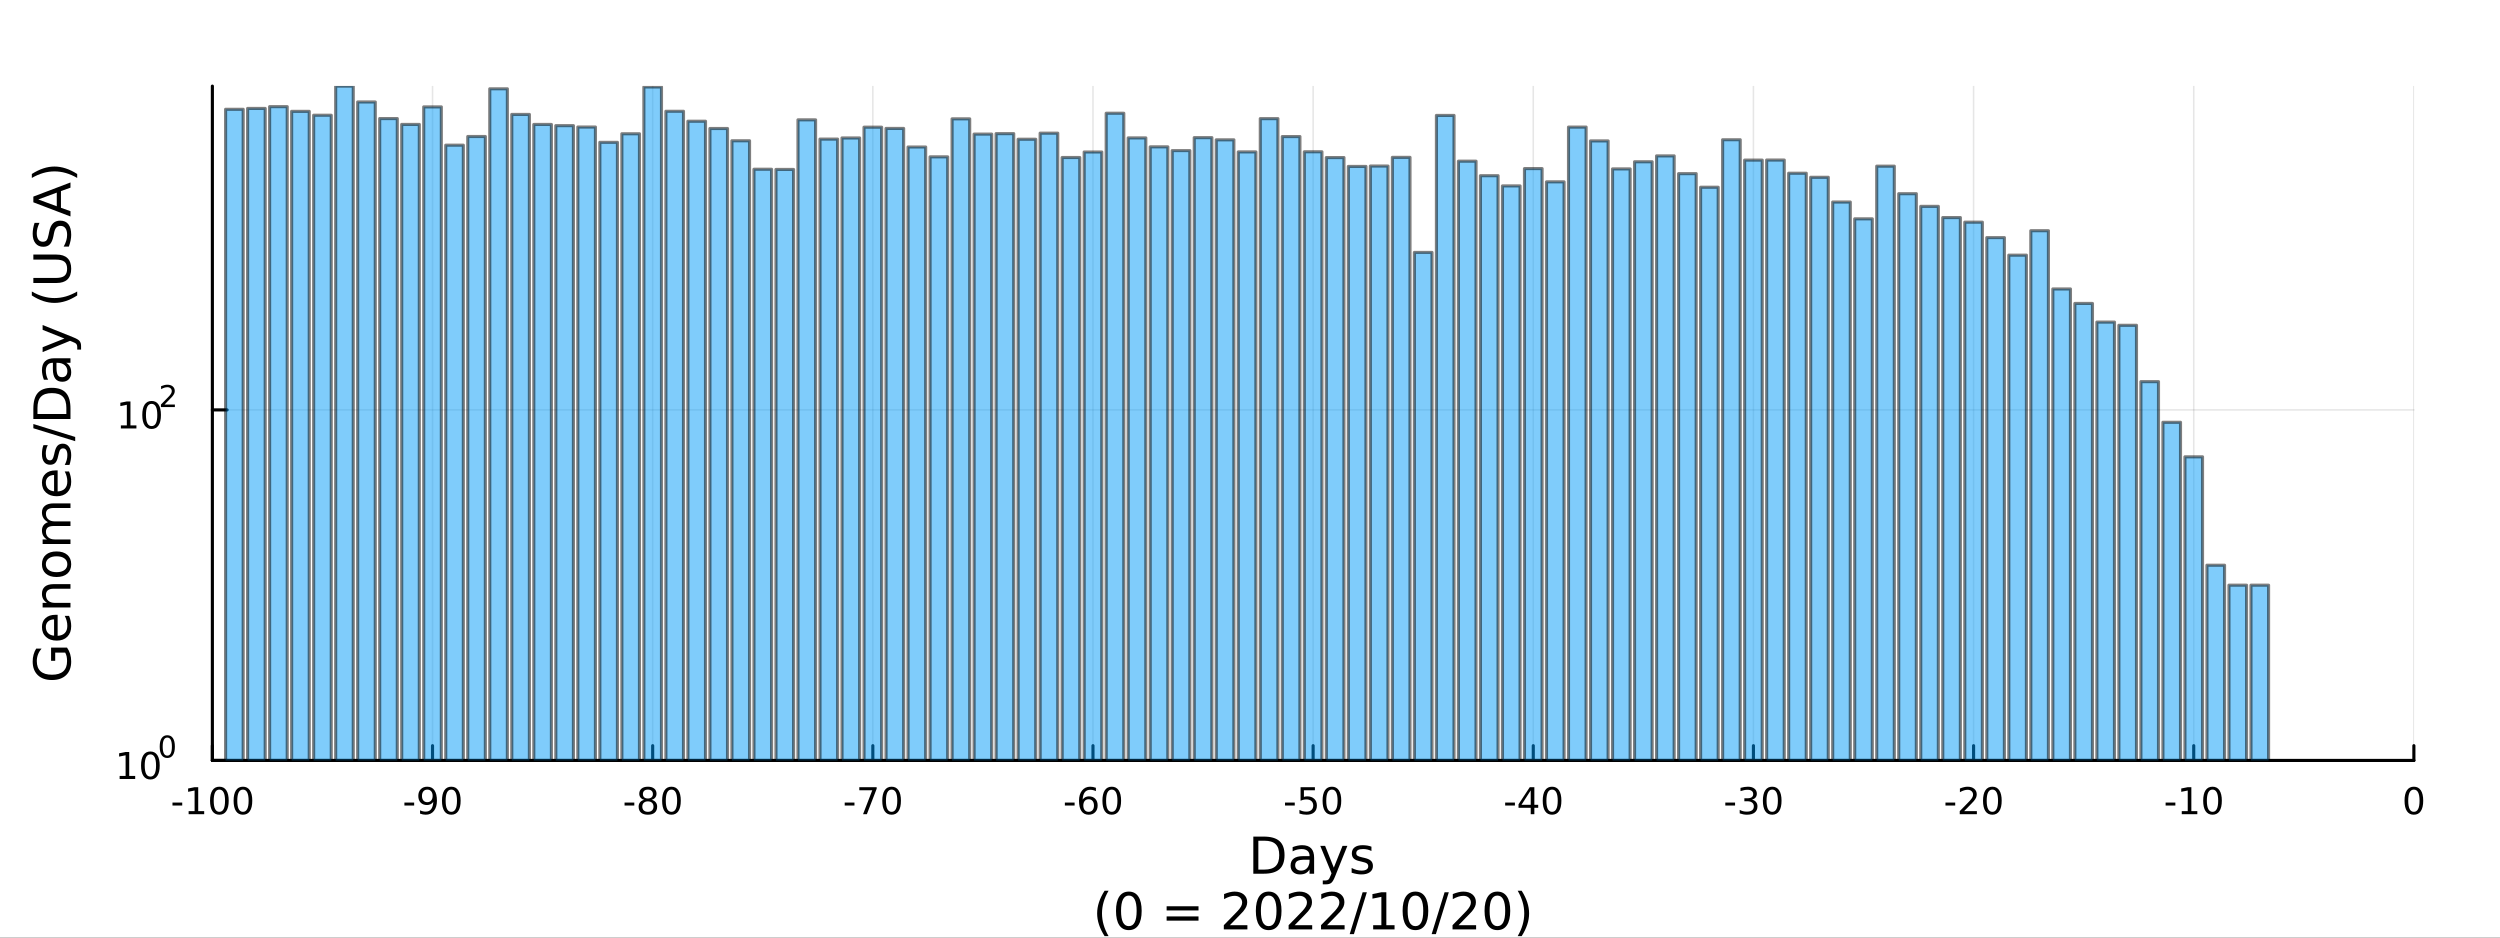 <?xml version="1.0" encoding="utf-8"?>
<svg xmlns="http://www.w3.org/2000/svg" xmlns:xlink="http://www.w3.org/1999/xlink" width="800" height="300" viewBox="0 0 3200 1200">
<rect x="0" y="0" width="3200" height="1200" fill="#333333" stroke="none"/>
<defs>
  <clipPath id="clip130">
    <rect x="0" y="0" width="3200" height="1200"/>
  </clipPath>
</defs>
<path clip-path="url(#clip130)" d="
M0 1200 L3200 1200 L3200 0 L0 0  Z
  " fill="#ffffff" fill-rule="evenodd" fill-opacity="1"/>
<defs>
  <clipPath id="clip131">
    <rect x="640" y="0" width="2241" height="1200"/>
  </clipPath>
</defs>
<path clip-path="url(#clip130)" d="
M271.839 973.368 L3089.76 973.368 L3089.76 110.236 L271.839 110.236  Z
  " fill="#ffffff" fill-rule="evenodd" fill-opacity="1"/>
<defs>
  <clipPath id="clip132">
    <rect x="271" y="110" width="2819" height="864"/>
  </clipPath>
</defs>
<polyline clip-path="url(#clip132)" style="stroke:#000000; stroke-linecap:round; stroke-linejoin:round; stroke-width:2; stroke-opacity:0.1; fill:none" points="
  271.839,973.368 271.839,110.236 
  "/>
<polyline clip-path="url(#clip132)" style="stroke:#000000; stroke-linecap:round; stroke-linejoin:round; stroke-width:2; stroke-opacity:0.1; fill:none" points="
  553.632,973.368 553.632,110.236 
  "/>
<polyline clip-path="url(#clip132)" style="stroke:#000000; stroke-linecap:round; stroke-linejoin:round; stroke-width:2; stroke-opacity:0.1; fill:none" points="
  835.424,973.368 835.424,110.236 
  "/>
<polyline clip-path="url(#clip132)" style="stroke:#000000; stroke-linecap:round; stroke-linejoin:round; stroke-width:2; stroke-opacity:0.1; fill:none" points="
  1117.22,973.368 1117.22,110.236 
  "/>
<polyline clip-path="url(#clip132)" style="stroke:#000000; stroke-linecap:round; stroke-linejoin:round; stroke-width:2; stroke-opacity:0.1; fill:none" points="
  1399.01,973.368 1399.01,110.236 
  "/>
<polyline clip-path="url(#clip132)" style="stroke:#000000; stroke-linecap:round; stroke-linejoin:round; stroke-width:2; stroke-opacity:0.1; fill:none" points="
  1680.8,973.368 1680.8,110.236 
  "/>
<polyline clip-path="url(#clip132)" style="stroke:#000000; stroke-linecap:round; stroke-linejoin:round; stroke-width:2; stroke-opacity:0.1; fill:none" points="
  1962.59,973.368 1962.59,110.236 
  "/>
<polyline clip-path="url(#clip132)" style="stroke:#000000; stroke-linecap:round; stroke-linejoin:round; stroke-width:2; stroke-opacity:0.1; fill:none" points="
  2244.39,973.368 2244.39,110.236 
  "/>
<polyline clip-path="url(#clip132)" style="stroke:#000000; stroke-linecap:round; stroke-linejoin:round; stroke-width:2; stroke-opacity:0.1; fill:none" points="
  2526.18,973.368 2526.18,110.236 
  "/>
<polyline clip-path="url(#clip132)" style="stroke:#000000; stroke-linecap:round; stroke-linejoin:round; stroke-width:2; stroke-opacity:0.1; fill:none" points="
  2807.97,973.368 2807.97,110.236 
  "/>
<polyline clip-path="url(#clip132)" style="stroke:#000000; stroke-linecap:round; stroke-linejoin:round; stroke-width:2; stroke-opacity:0.1; fill:none" points="
  3089.76,973.368 3089.76,110.236 
  "/>
<polyline clip-path="url(#clip130)" style="stroke:#000000; stroke-linecap:round; stroke-linejoin:round; stroke-width:4; stroke-opacity:1; fill:none" points="
  271.839,973.368 3089.76,973.368 
  "/>
<polyline clip-path="url(#clip130)" style="stroke:#000000; stroke-linecap:round; stroke-linejoin:round; stroke-width:4; stroke-opacity:1; fill:none" points="
  271.839,973.368 271.839,954.47 
  "/>
<polyline clip-path="url(#clip130)" style="stroke:#000000; stroke-linecap:round; stroke-linejoin:round; stroke-width:4; stroke-opacity:1; fill:none" points="
  553.632,973.368 553.632,954.47 
  "/>
<polyline clip-path="url(#clip130)" style="stroke:#000000; stroke-linecap:round; stroke-linejoin:round; stroke-width:4; stroke-opacity:1; fill:none" points="
  835.424,973.368 835.424,954.47 
  "/>
<polyline clip-path="url(#clip130)" style="stroke:#000000; stroke-linecap:round; stroke-linejoin:round; stroke-width:4; stroke-opacity:1; fill:none" points="
  1117.22,973.368 1117.22,954.47 
  "/>
<polyline clip-path="url(#clip130)" style="stroke:#000000; stroke-linecap:round; stroke-linejoin:round; stroke-width:4; stroke-opacity:1; fill:none" points="
  1399.01,973.368 1399.01,954.47 
  "/>
<polyline clip-path="url(#clip130)" style="stroke:#000000; stroke-linecap:round; stroke-linejoin:round; stroke-width:4; stroke-opacity:1; fill:none" points="
  1680.8,973.368 1680.8,954.47 
  "/>
<polyline clip-path="url(#clip130)" style="stroke:#000000; stroke-linecap:round; stroke-linejoin:round; stroke-width:4; stroke-opacity:1; fill:none" points="
  1962.59,973.368 1962.59,954.47 
  "/>
<polyline clip-path="url(#clip130)" style="stroke:#000000; stroke-linecap:round; stroke-linejoin:round; stroke-width:4; stroke-opacity:1; fill:none" points="
  2244.39,973.368 2244.39,954.47 
  "/>
<polyline clip-path="url(#clip130)" style="stroke:#000000; stroke-linecap:round; stroke-linejoin:round; stroke-width:4; stroke-opacity:1; fill:none" points="
  2526.18,973.368 2526.18,954.47 
  "/>
<polyline clip-path="url(#clip130)" style="stroke:#000000; stroke-linecap:round; stroke-linejoin:round; stroke-width:4; stroke-opacity:1; fill:none" points="
  2807.97,973.368 2807.97,954.47 
  "/>
<polyline clip-path="url(#clip130)" style="stroke:#000000; stroke-linecap:round; stroke-linejoin:round; stroke-width:4; stroke-opacity:1; fill:none" points="
  3089.76,973.368 3089.76,954.47 
  "/>
<path clip-path="url(#clip130)" d="M220.775 1027.28 L233.251 1027.28 L233.251 1031.08 L220.775 1031.08 L220.775 1027.28 Z" fill="#000000" fill-rule="evenodd" fill-opacity="1" /><path clip-path="url(#clip130)" d="M241.446 1038.23 L249.085 1038.23 L249.085 1011.87 L240.775 1013.53 L240.775 1009.27 L249.038 1007.61 L253.714 1007.61 L253.714 1038.23 L261.353 1038.23 L261.353 1042.17 L241.446 1042.17 L241.446 1038.23 Z" fill="#000000" fill-rule="evenodd" fill-opacity="1" /><path clip-path="url(#clip130)" d="M280.798 1010.69 Q277.186 1010.69 275.358 1014.25 Q273.552 1017.79 273.552 1024.92 Q273.552 1032.03 275.358 1035.59 Q277.186 1039.14 280.798 1039.14 Q284.432 1039.14 286.237 1035.59 Q288.066 1032.03 288.066 1024.92 Q288.066 1017.79 286.237 1014.25 Q284.432 1010.69 280.798 1010.69 M280.798 1006.98 Q286.608 1006.98 289.663 1011.59 Q292.742 1016.17 292.742 1024.92 Q292.742 1033.65 289.663 1038.26 Q286.608 1042.84 280.798 1042.84 Q274.987 1042.84 271.909 1038.26 Q268.853 1033.65 268.853 1024.92 Q268.853 1016.17 271.909 1011.59 Q274.987 1006.98 280.798 1006.98 Z" fill="#000000" fill-rule="evenodd" fill-opacity="1" /><path clip-path="url(#clip130)" d="M310.959 1010.69 Q307.348 1010.69 305.52 1014.25 Q303.714 1017.79 303.714 1024.92 Q303.714 1032.03 305.52 1035.59 Q307.348 1039.14 310.959 1039.14 Q314.594 1039.14 316.399 1035.59 Q318.228 1032.03 318.228 1024.92 Q318.228 1017.79 316.399 1014.25 Q314.594 1010.69 310.959 1010.69 M310.959 1006.98 Q316.77 1006.98 319.825 1011.59 Q322.904 1016.17 322.904 1024.92 Q322.904 1033.65 319.825 1038.26 Q316.77 1042.84 310.959 1042.84 Q305.149 1042.84 302.071 1038.26 Q299.015 1033.65 299.015 1024.92 Q299.015 1016.17 302.071 1011.59 Q305.149 1006.98 310.959 1006.98 Z" fill="#000000" fill-rule="evenodd" fill-opacity="1" /><path clip-path="url(#clip130)" d="M517.648 1027.28 L530.125 1027.28 L530.125 1031.08 L517.648 1031.08 L517.648 1027.28 Z" fill="#000000" fill-rule="evenodd" fill-opacity="1" /><path clip-path="url(#clip130)" d="M537.648 1041.45 L537.648 1037.19 Q539.407 1038.02 541.213 1038.46 Q543.018 1038.9 544.754 1038.9 Q549.384 1038.9 551.815 1035.8 Q554.268 1032.68 554.615 1026.33 Q553.273 1028.33 551.213 1029.39 Q549.153 1030.45 546.653 1030.45 Q541.467 1030.45 538.435 1027.33 Q535.426 1024.18 535.426 1018.74 Q535.426 1013.42 538.574 1010.2 Q541.722 1006.98 546.953 1006.98 Q552.949 1006.98 556.097 1011.59 Q559.268 1016.17 559.268 1024.92 Q559.268 1033.09 555.379 1037.98 Q551.514 1042.84 544.963 1042.84 Q543.203 1042.84 541.398 1042.49 Q539.592 1042.14 537.648 1041.45 M546.953 1026.8 Q550.102 1026.8 551.93 1024.64 Q553.782 1022.49 553.782 1018.74 Q553.782 1015.02 551.93 1012.86 Q550.102 1010.69 546.953 1010.69 Q543.805 1010.69 541.953 1012.86 Q540.125 1015.02 540.125 1018.74 Q540.125 1022.49 541.953 1024.64 Q543.805 1026.8 546.953 1026.8 Z" fill="#000000" fill-rule="evenodd" fill-opacity="1" /><path clip-path="url(#clip130)" d="M577.671 1010.69 Q574.06 1010.69 572.231 1014.25 Q570.426 1017.79 570.426 1024.92 Q570.426 1032.03 572.231 1035.59 Q574.06 1039.14 577.671 1039.14 Q581.305 1039.14 583.111 1035.59 Q584.939 1032.03 584.939 1024.92 Q584.939 1017.79 583.111 1014.25 Q581.305 1010.69 577.671 1010.69 M577.671 1006.98 Q583.481 1006.98 586.537 1011.59 Q589.615 1016.17 589.615 1024.92 Q589.615 1033.65 586.537 1038.26 Q583.481 1042.84 577.671 1042.84 Q571.861 1042.84 568.782 1038.26 Q565.727 1033.65 565.727 1024.92 Q565.727 1016.17 568.782 1011.59 Q571.861 1006.98 577.671 1006.98 Z" fill="#000000" fill-rule="evenodd" fill-opacity="1" /><path clip-path="url(#clip130)" d="M799.441 1027.28 L811.917 1027.28 L811.917 1031.08 L799.441 1031.08 L799.441 1027.28 Z" fill="#000000" fill-rule="evenodd" fill-opacity="1" /><path clip-path="url(#clip130)" d="M829.301 1025.76 Q825.968 1025.76 824.047 1027.54 Q822.149 1029.32 822.149 1032.45 Q822.149 1035.57 824.047 1037.35 Q825.968 1039.14 829.301 1039.14 Q832.635 1039.14 834.556 1037.35 Q836.477 1035.55 836.477 1032.45 Q836.477 1029.32 834.556 1027.54 Q832.658 1025.76 829.301 1025.76 M824.626 1023.77 Q821.616 1023.02 819.927 1020.96 Q818.26 1018.9 818.26 1015.94 Q818.26 1011.8 821.2 1009.39 Q824.163 1006.98 829.301 1006.98 Q834.463 1006.98 837.403 1009.39 Q840.343 1011.8 840.343 1015.94 Q840.343 1018.9 838.653 1020.96 Q836.987 1023.02 834.001 1023.77 Q837.38 1024.55 839.255 1026.84 Q841.153 1029.14 841.153 1032.45 Q841.153 1037.47 838.075 1040.15 Q835.019 1042.84 829.301 1042.84 Q823.584 1042.84 820.505 1040.15 Q817.45 1037.47 817.45 1032.45 Q817.45 1029.14 819.348 1026.84 Q821.246 1024.55 824.626 1023.77 M822.913 1016.38 Q822.913 1019.07 824.579 1020.57 Q826.269 1022.08 829.301 1022.08 Q832.311 1022.08 834.001 1020.57 Q835.713 1019.07 835.713 1016.38 Q835.713 1013.7 834.001 1012.19 Q832.311 1010.69 829.301 1010.69 Q826.269 1010.69 824.579 1012.19 Q822.913 1013.7 822.913 1016.38 Z" fill="#000000" fill-rule="evenodd" fill-opacity="1" /><path clip-path="url(#clip130)" d="M859.463 1010.69 Q855.852 1010.69 854.024 1014.25 Q852.218 1017.79 852.218 1024.92 Q852.218 1032.03 854.024 1035.59 Q855.852 1039.14 859.463 1039.14 Q863.098 1039.14 864.903 1035.59 Q866.732 1032.03 866.732 1024.92 Q866.732 1017.79 864.903 1014.25 Q863.098 1010.69 859.463 1010.69 M859.463 1006.98 Q865.274 1006.98 868.329 1011.59 Q871.408 1016.17 871.408 1024.92 Q871.408 1033.65 868.329 1038.26 Q865.274 1042.84 859.463 1042.84 Q853.653 1042.84 850.575 1038.26 Q847.519 1033.65 847.519 1024.92 Q847.519 1016.17 850.575 1011.59 Q853.653 1006.98 859.463 1006.98 Z" fill="#000000" fill-rule="evenodd" fill-opacity="1" /><path clip-path="url(#clip130)" d="M1081.23 1027.28 L1093.71 1027.28 L1093.71 1031.08 L1081.23 1031.08 L1081.23 1027.28 Z" fill="#000000" fill-rule="evenodd" fill-opacity="1" /><path clip-path="url(#clip130)" d="M1099.91 1007.61 L1122.14 1007.61 L1122.14 1009.6 L1109.59 1042.17 L1104.71 1042.17 L1116.51 1011.54 L1099.91 1011.54 L1099.91 1007.61 Z" fill="#000000" fill-rule="evenodd" fill-opacity="1" /><path clip-path="url(#clip130)" d="M1141.26 1010.69 Q1137.64 1010.69 1135.82 1014.25 Q1134.01 1017.79 1134.01 1024.92 Q1134.01 1032.03 1135.82 1035.59 Q1137.64 1039.14 1141.26 1039.14 Q1144.89 1039.14 1146.7 1035.59 Q1148.52 1032.03 1148.52 1024.92 Q1148.52 1017.79 1146.7 1014.25 Q1144.89 1010.69 1141.26 1010.69 M1141.26 1006.98 Q1147.07 1006.98 1150.12 1011.59 Q1153.2 1016.17 1153.2 1024.92 Q1153.2 1033.65 1150.12 1038.26 Q1147.07 1042.84 1141.26 1042.84 Q1135.45 1042.84 1132.37 1038.26 Q1129.31 1033.65 1129.31 1024.92 Q1129.31 1016.17 1132.37 1011.59 Q1135.45 1006.98 1141.26 1006.98 Z" fill="#000000" fill-rule="evenodd" fill-opacity="1" /><path clip-path="url(#clip130)" d="M1363.03 1027.28 L1375.5 1027.28 L1375.5 1031.08 L1363.03 1031.08 L1363.03 1027.28 Z" fill="#000000" fill-rule="evenodd" fill-opacity="1" /><path clip-path="url(#clip130)" d="M1393.47 1023.02 Q1390.32 1023.02 1388.47 1025.18 Q1386.64 1027.33 1386.64 1031.08 Q1386.64 1034.81 1388.47 1036.98 Q1390.32 1039.14 1393.47 1039.14 Q1396.61 1039.14 1398.44 1036.98 Q1400.29 1034.81 1400.29 1031.08 Q1400.29 1027.33 1398.44 1025.18 Q1396.61 1023.02 1393.47 1023.02 M1402.75 1008.37 L1402.75 1012.63 Q1400.99 1011.8 1399.18 1011.36 Q1397.4 1010.92 1395.64 1010.92 Q1391.01 1010.92 1388.56 1014.04 Q1386.13 1017.17 1385.78 1023.49 Q1387.15 1021.47 1389.21 1020.41 Q1391.27 1019.32 1393.74 1019.32 Q1398.95 1019.32 1401.96 1022.49 Q1404.99 1025.64 1404.99 1031.08 Q1404.99 1036.4 1401.84 1039.62 Q1398.7 1042.84 1393.47 1042.84 Q1387.47 1042.84 1384.3 1038.26 Q1381.13 1033.65 1381.13 1024.92 Q1381.13 1016.73 1385.02 1011.87 Q1388.9 1006.98 1395.46 1006.98 Q1397.22 1006.98 1399 1007.33 Q1400.8 1007.68 1402.75 1008.37 Z" fill="#000000" fill-rule="evenodd" fill-opacity="1" /><path clip-path="url(#clip130)" d="M1423.05 1010.69 Q1419.44 1010.69 1417.61 1014.25 Q1415.8 1017.79 1415.8 1024.92 Q1415.8 1032.03 1417.61 1035.59 Q1419.44 1039.14 1423.05 1039.14 Q1426.68 1039.14 1428.49 1035.59 Q1430.32 1032.03 1430.32 1024.92 Q1430.32 1017.79 1428.49 1014.25 Q1426.68 1010.69 1423.05 1010.69 M1423.05 1006.98 Q1428.86 1006.98 1431.91 1011.59 Q1434.99 1016.17 1434.99 1024.92 Q1434.99 1033.65 1431.91 1038.26 Q1428.86 1042.84 1423.05 1042.84 Q1417.24 1042.84 1414.16 1038.26 Q1411.1 1033.65 1411.1 1024.92 Q1411.1 1016.17 1414.16 1011.59 Q1417.24 1006.98 1423.05 1006.98 Z" fill="#000000" fill-rule="evenodd" fill-opacity="1" /><path clip-path="url(#clip130)" d="M1644.82 1027.28 L1657.29 1027.28 L1657.29 1031.08 L1644.82 1031.08 L1644.82 1027.28 Z" fill="#000000" fill-rule="evenodd" fill-opacity="1" /><path clip-path="url(#clip130)" d="M1664.73 1007.61 L1683.08 1007.61 L1683.08 1011.54 L1669.01 1011.54 L1669.01 1020.02 Q1670.03 1019.67 1671.04 1019.51 Q1672.06 1019.32 1673.08 1019.32 Q1678.87 1019.32 1682.25 1022.49 Q1685.63 1025.66 1685.63 1031.08 Q1685.63 1036.66 1682.16 1039.76 Q1678.68 1042.84 1672.36 1042.84 Q1670.19 1042.84 1667.92 1042.47 Q1665.67 1042.1 1663.27 1041.36 L1663.27 1036.66 Q1665.35 1037.79 1667.57 1038.35 Q1669.79 1038.9 1672.27 1038.9 Q1676.28 1038.9 1678.61 1036.8 Q1680.95 1034.69 1680.95 1031.08 Q1680.95 1027.47 1678.61 1025.36 Q1676.28 1023.26 1672.27 1023.26 Q1670.4 1023.26 1668.52 1023.67 Q1666.67 1024.09 1664.73 1024.97 L1664.73 1007.61 Z" fill="#000000" fill-rule="evenodd" fill-opacity="1" /><path clip-path="url(#clip130)" d="M1704.84 1010.69 Q1701.23 1010.69 1699.4 1014.25 Q1697.6 1017.79 1697.6 1024.92 Q1697.6 1032.03 1699.4 1035.59 Q1701.23 1039.14 1704.84 1039.14 Q1708.47 1039.14 1710.28 1035.59 Q1712.11 1032.03 1712.11 1024.92 Q1712.11 1017.79 1710.28 1014.25 Q1708.47 1010.69 1704.84 1010.69 M1704.84 1006.98 Q1710.65 1006.98 1713.71 1011.59 Q1716.79 1016.17 1716.79 1024.92 Q1716.79 1033.65 1713.71 1038.26 Q1710.65 1042.84 1704.84 1042.84 Q1699.03 1042.84 1695.95 1038.26 Q1692.9 1033.65 1692.9 1024.92 Q1692.9 1016.17 1695.95 1011.59 Q1699.03 1006.98 1704.84 1006.98 Z" fill="#000000" fill-rule="evenodd" fill-opacity="1" /><path clip-path="url(#clip130)" d="M1926.61 1027.28 L1939.09 1027.28 L1939.09 1031.08 L1926.61 1031.08 L1926.61 1027.28 Z" fill="#000000" fill-rule="evenodd" fill-opacity="1" /><path clip-path="url(#clip130)" d="M1959.32 1011.68 L1947.51 1030.13 L1959.32 1030.13 L1959.32 1011.68 M1958.09 1007.61 L1963.97 1007.61 L1963.97 1030.13 L1968.9 1030.13 L1968.9 1034.02 L1963.97 1034.02 L1963.97 1042.17 L1959.32 1042.17 L1959.32 1034.02 L1943.72 1034.02 L1943.72 1029.51 L1958.09 1007.61 Z" fill="#000000" fill-rule="evenodd" fill-opacity="1" /><path clip-path="url(#clip130)" d="M1986.63 1010.69 Q1983.02 1010.69 1981.19 1014.25 Q1979.39 1017.79 1979.39 1024.92 Q1979.39 1032.03 1981.19 1035.59 Q1983.02 1039.14 1986.63 1039.14 Q1990.27 1039.14 1992.07 1035.59 Q1993.9 1032.03 1993.9 1024.92 Q1993.9 1017.79 1992.07 1014.25 Q1990.27 1010.69 1986.63 1010.69 M1986.63 1006.98 Q1992.44 1006.98 1995.5 1011.59 Q1998.58 1016.17 1998.58 1024.92 Q1998.58 1033.65 1995.5 1038.26 Q1992.44 1042.84 1986.63 1042.84 Q1980.82 1042.84 1977.74 1038.26 Q1974.69 1033.65 1974.69 1024.92 Q1974.69 1016.17 1977.74 1011.59 Q1980.82 1006.98 1986.63 1006.98 Z" fill="#000000" fill-rule="evenodd" fill-opacity="1" /><path clip-path="url(#clip130)" d="M2208.4 1027.28 L2220.88 1027.28 L2220.88 1031.08 L2208.4 1031.08 L2208.4 1027.28 Z" fill="#000000" fill-rule="evenodd" fill-opacity="1" /><path clip-path="url(#clip130)" d="M2242.43 1023.53 Q2245.79 1024.25 2247.66 1026.52 Q2249.56 1028.79 2249.56 1032.12 Q2249.56 1037.24 2246.04 1040.04 Q2242.52 1042.84 2236.04 1042.84 Q2233.87 1042.84 2231.55 1042.4 Q2229.26 1041.98 2226.81 1041.13 L2226.81 1036.61 Q2228.75 1037.75 2231.06 1038.33 Q2233.38 1038.9 2235.9 1038.9 Q2240.3 1038.9 2242.59 1037.17 Q2244.91 1035.43 2244.91 1032.12 Q2244.91 1029.07 2242.75 1027.35 Q2240.62 1025.62 2236.81 1025.62 L2232.78 1025.62 L2232.78 1021.77 L2236.99 1021.77 Q2240.44 1021.77 2242.27 1020.41 Q2244.1 1019.02 2244.1 1016.43 Q2244.1 1013.77 2242.2 1012.35 Q2240.32 1010.92 2236.81 1010.92 Q2234.88 1010.92 2232.69 1011.33 Q2230.49 1011.75 2227.85 1012.63 L2227.85 1008.46 Q2230.51 1007.72 2232.82 1007.35 Q2235.16 1006.98 2237.22 1006.98 Q2242.55 1006.98 2245.65 1009.41 Q2248.75 1011.82 2248.75 1015.94 Q2248.75 1018.81 2247.11 1020.8 Q2245.46 1022.77 2242.43 1023.53 Z" fill="#000000" fill-rule="evenodd" fill-opacity="1" /><path clip-path="url(#clip130)" d="M2268.43 1010.69 Q2264.81 1010.69 2262.99 1014.25 Q2261.18 1017.79 2261.18 1024.92 Q2261.18 1032.03 2262.99 1035.59 Q2264.81 1039.14 2268.43 1039.14 Q2272.06 1039.14 2273.87 1035.59 Q2275.69 1032.03 2275.69 1024.92 Q2275.69 1017.79 2273.87 1014.25 Q2272.06 1010.69 2268.43 1010.69 M2268.43 1006.98 Q2274.24 1006.98 2277.29 1011.59 Q2280.37 1016.17 2280.37 1024.92 Q2280.37 1033.65 2277.29 1038.26 Q2274.24 1042.84 2268.43 1042.84 Q2262.62 1042.84 2259.54 1038.26 Q2256.48 1033.65 2256.48 1024.92 Q2256.48 1016.17 2259.54 1011.59 Q2262.62 1006.98 2268.43 1006.98 Z" fill="#000000" fill-rule="evenodd" fill-opacity="1" /><path clip-path="url(#clip130)" d="M2490.2 1027.28 L2502.67 1027.28 L2502.67 1031.08 L2490.2 1031.08 L2490.2 1027.28 Z" fill="#000000" fill-rule="evenodd" fill-opacity="1" /><path clip-path="url(#clip130)" d="M2514.08 1038.23 L2530.4 1038.23 L2530.4 1042.17 L2508.46 1042.17 L2508.46 1038.23 Q2511.12 1035.48 2515.7 1030.85 Q2520.31 1026.2 2521.49 1024.85 Q2523.74 1022.33 2524.62 1020.59 Q2525.52 1018.83 2525.52 1017.14 Q2525.52 1014.39 2523.57 1012.65 Q2521.65 1010.92 2518.55 1010.92 Q2516.35 1010.92 2513.9 1011.68 Q2511.47 1012.45 2508.69 1014 L2508.69 1009.27 Q2511.51 1008.14 2513.97 1007.56 Q2516.42 1006.98 2518.46 1006.98 Q2523.83 1006.98 2527.02 1009.67 Q2530.22 1012.35 2530.22 1016.84 Q2530.22 1018.97 2529.41 1020.89 Q2528.62 1022.79 2526.51 1025.39 Q2525.94 1026.06 2522.83 1029.27 Q2519.73 1032.47 2514.08 1038.23 Z" fill="#000000" fill-rule="evenodd" fill-opacity="1" /><path clip-path="url(#clip130)" d="M2550.22 1010.69 Q2546.61 1010.69 2544.78 1014.25 Q2542.97 1017.79 2542.97 1024.92 Q2542.97 1032.03 2544.78 1035.59 Q2546.61 1039.14 2550.22 1039.14 Q2553.85 1039.14 2555.66 1035.59 Q2557.49 1032.03 2557.49 1024.92 Q2557.49 1017.79 2555.66 1014.25 Q2553.85 1010.69 2550.22 1010.69 M2550.22 1006.98 Q2556.03 1006.98 2559.08 1011.59 Q2562.16 1016.17 2562.16 1024.92 Q2562.16 1033.65 2559.08 1038.26 Q2556.03 1042.84 2550.22 1042.84 Q2544.41 1042.84 2541.33 1038.26 Q2538.27 1033.65 2538.27 1024.92 Q2538.27 1016.17 2541.33 1011.59 Q2544.41 1006.98 2550.22 1006.98 Z" fill="#000000" fill-rule="evenodd" fill-opacity="1" /><path clip-path="url(#clip130)" d="M2771.99 1027.28 L2784.46 1027.28 L2784.46 1031.08 L2771.99 1031.08 L2771.99 1027.28 Z" fill="#000000" fill-rule="evenodd" fill-opacity="1" /><path clip-path="url(#clip130)" d="M2792.66 1038.23 L2800.3 1038.23 L2800.3 1011.87 L2791.99 1013.53 L2791.99 1009.27 L2800.25 1007.61 L2804.93 1007.61 L2804.93 1038.23 L2812.57 1038.23 L2812.57 1042.17 L2792.66 1042.17 L2792.66 1038.23 Z" fill="#000000" fill-rule="evenodd" fill-opacity="1" /><path clip-path="url(#clip130)" d="M2832.01 1010.69 Q2828.4 1010.69 2826.57 1014.25 Q2824.77 1017.79 2824.77 1024.92 Q2824.77 1032.03 2826.57 1035.59 Q2828.4 1039.14 2832.01 1039.14 Q2835.64 1039.14 2837.45 1035.59 Q2839.28 1032.03 2839.28 1024.92 Q2839.28 1017.79 2837.45 1014.25 Q2835.64 1010.69 2832.01 1010.69 M2832.01 1006.98 Q2837.82 1006.98 2840.88 1011.59 Q2843.95 1016.17 2843.95 1024.92 Q2843.95 1033.65 2840.88 1038.26 Q2837.82 1042.84 2832.01 1042.84 Q2826.2 1042.84 2823.12 1038.26 Q2820.07 1033.65 2820.07 1024.92 Q2820.07 1016.17 2823.12 1011.59 Q2826.2 1006.98 2832.01 1006.98 Z" fill="#000000" fill-rule="evenodd" fill-opacity="1" /><path clip-path="url(#clip130)" d="M3089.76 1010.69 Q3086.15 1010.69 3084.32 1014.25 Q3082.52 1017.79 3082.52 1024.92 Q3082.52 1032.03 3084.32 1035.59 Q3086.15 1039.14 3089.76 1039.14 Q3093.4 1039.14 3095.2 1035.59 Q3097.03 1032.03 3097.03 1024.92 Q3097.03 1017.79 3095.2 1014.25 Q3093.4 1010.69 3089.76 1010.69 M3089.76 1006.98 Q3095.57 1006.98 3098.63 1011.59 Q3101.71 1016.17 3101.71 1024.92 Q3101.71 1033.65 3098.63 1038.26 Q3095.57 1042.84 3089.76 1042.84 Q3083.95 1042.84 3080.87 1038.26 Q3077.82 1033.65 3077.82 1024.92 Q3077.82 1016.17 3080.87 1011.59 Q3083.95 1006.98 3089.76 1006.98 Z" fill="#000000" fill-rule="evenodd" fill-opacity="1" /><path clip-path="url(#clip130)" d="M1610.68 1076.12 L1610.68 1113.07 L1618.45 1113.07 Q1628.28 1113.07 1632.84 1108.61 Q1637.42 1104.16 1637.42 1094.54 Q1637.42 1085 1632.84 1080.57 Q1628.28 1076.12 1618.45 1076.12 L1610.68 1076.12 M1604.25 1070.83 L1617.46 1070.83 Q1631.28 1070.83 1637.74 1076.59 Q1644.2 1082.32 1644.2 1094.54 Q1644.2 1106.83 1637.71 1112.59 Q1631.21 1118.35 1617.46 1118.35 L1604.25 1118.35 L1604.25 1070.83 Z" fill="#000000" fill-rule="evenodd" fill-opacity="1" /><path clip-path="url(#clip130)" d="M1670.39 1100.43 Q1663.3 1100.43 1660.56 1102.06 Q1657.82 1103.68 1657.82 1107.59 Q1657.82 1110.71 1659.86 1112.56 Q1661.93 1114.37 1665.46 1114.37 Q1670.33 1114.37 1673.26 1110.94 Q1676.22 1107.47 1676.22 1101.74 L1676.22 1100.43 L1670.39 1100.43 M1682.07 1098.01 L1682.07 1118.35 L1676.22 1118.35 L1676.22 1112.94 Q1674.21 1116.19 1671.22 1117.75 Q1668.23 1119.27 1663.9 1119.27 Q1658.43 1119.27 1655.18 1116.22 Q1651.96 1113.13 1651.96 1107.98 Q1651.96 1101.96 1655.98 1098.9 Q1660.02 1095.85 1668.01 1095.85 L1676.22 1095.85 L1676.22 1095.28 Q1676.22 1091.23 1673.54 1089.04 Q1670.9 1086.81 1666.1 1086.81 Q1663.04 1086.81 1660.14 1087.54 Q1657.25 1088.27 1654.57 1089.74 L1654.57 1084.33 Q1657.79 1083.09 1660.81 1082.48 Q1663.84 1081.84 1666.7 1081.84 Q1674.44 1081.84 1678.26 1085.85 Q1682.07 1089.87 1682.07 1098.01 Z" fill="#000000" fill-rule="evenodd" fill-opacity="1" /><path clip-path="url(#clip130)" d="M1708.97 1121.66 Q1706.49 1128.03 1704.13 1129.97 Q1701.78 1131.91 1697.83 1131.91 L1693.15 1131.91 L1693.15 1127.01 L1696.59 1127.01 Q1699.01 1127.01 1700.34 1125.86 Q1701.68 1124.72 1703.3 1120.45 L1704.35 1117.78 L1689.94 1082.7 L1696.14 1082.7 L1707.28 1110.59 L1718.42 1082.7 L1724.63 1082.7 L1708.97 1121.66 Z" fill="#000000" fill-rule="evenodd" fill-opacity="1" /><path clip-path="url(#clip130)" d="M1755.44 1083.75 L1755.44 1089.29 Q1752.96 1088.02 1750.28 1087.38 Q1747.61 1086.75 1744.75 1086.75 Q1740.38 1086.75 1738.19 1088.08 Q1736.02 1089.42 1736.02 1092.09 Q1736.02 1094.13 1737.58 1095.31 Q1739.14 1096.45 1743.85 1097.5 L1745.86 1097.95 Q1752.1 1099.29 1754.71 1101.74 Q1757.35 1104.16 1757.35 1108.52 Q1757.35 1113.48 1753.4 1116.38 Q1749.49 1119.27 1742.61 1119.27 Q1739.75 1119.27 1736.63 1118.7 Q1733.54 1118.16 1730.1 1117.05 L1730.1 1111 Q1733.35 1112.69 1736.5 1113.55 Q1739.65 1114.37 1742.74 1114.37 Q1746.88 1114.37 1749.11 1112.97 Q1751.33 1111.54 1751.33 1108.96 Q1751.33 1106.58 1749.71 1105.3 Q1748.12 1104.03 1742.68 1102.85 L1740.64 1102.37 Q1735.2 1101.23 1732.78 1098.87 Q1730.36 1096.49 1730.36 1092.35 Q1730.36 1087.32 1733.92 1084.58 Q1737.49 1081.84 1744.04 1081.84 Q1747.29 1081.84 1750.16 1082.32 Q1753.02 1082.8 1755.44 1083.75 Z" fill="#000000" fill-rule="evenodd" fill-opacity="1" /><path clip-path="url(#clip130)" d="M1418.96 1140.17 Q1414.7 1147.49 1412.63 1154.65 Q1410.56 1161.81 1410.56 1169.17 Q1410.56 1176.52 1412.63 1183.74 Q1414.73 1190.94 1418.96 1198.23 L1413.87 1198.23 Q1409.1 1190.75 1406.71 1183.52 Q1404.35 1176.3 1404.35 1169.17 Q1404.35 1162.07 1406.71 1154.87 Q1409.07 1147.68 1413.87 1140.17 L1418.96 1140.17 Z" fill="#000000" fill-rule="evenodd" fill-opacity="1" /><path clip-path="url(#clip130)" d="M1444.9 1146.34 Q1439.94 1146.34 1437.42 1151.25 Q1434.94 1156.12 1434.94 1165.92 Q1434.94 1175.69 1437.42 1180.59 Q1439.94 1185.46 1444.9 1185.46 Q1449.9 1185.46 1452.38 1180.59 Q1454.9 1175.69 1454.9 1165.92 Q1454.9 1156.12 1452.38 1151.25 Q1449.9 1146.34 1444.9 1146.34 M1444.9 1141.25 Q1452.89 1141.25 1457.09 1147.59 Q1461.33 1153.89 1461.33 1165.92 Q1461.33 1177.92 1457.09 1184.25 Q1452.89 1190.55 1444.9 1190.55 Q1436.92 1190.55 1432.68 1184.25 Q1428.48 1177.92 1428.48 1165.92 Q1428.48 1153.89 1432.68 1147.59 Q1436.92 1141.25 1444.9 1141.25 Z" fill="#000000" fill-rule="evenodd" fill-opacity="1" /><path clip-path="url(#clip130)" d="M1493.28 1160.03 L1534.09 1160.03 L1534.09 1165.38 L1493.28 1165.38 L1493.28 1160.03 M1493.28 1173.02 L1534.09 1173.02 L1534.09 1178.43 L1493.28 1178.43 L1493.28 1173.02 Z" fill="#000000" fill-rule="evenodd" fill-opacity="1" /><path clip-path="url(#clip130)" d="M1574.22 1184.22 L1596.66 1184.22 L1596.66 1189.63 L1566.49 1189.63 L1566.49 1184.22 Q1570.15 1180.43 1576.45 1174.07 Q1582.79 1167.67 1584.41 1165.82 Q1587.5 1162.35 1588.71 1159.97 Q1589.95 1157.55 1589.95 1155.23 Q1589.95 1151.44 1587.27 1149.05 Q1584.63 1146.66 1580.37 1146.66 Q1577.34 1146.66 1573.97 1147.71 Q1570.63 1148.76 1566.81 1150.9 L1566.81 1144.4 Q1570.69 1142.84 1574.06 1142.05 Q1577.44 1141.25 1580.24 1141.25 Q1587.62 1141.25 1592.02 1144.94 Q1596.41 1148.64 1596.41 1154.81 Q1596.41 1157.74 1595.29 1160.38 Q1594.21 1162.99 1591.32 1166.56 Q1590.52 1167.48 1586.25 1171.9 Q1581.99 1176.3 1574.22 1184.22 Z" fill="#000000" fill-rule="evenodd" fill-opacity="1" /><path clip-path="url(#clip130)" d="M1623.91 1146.34 Q1618.94 1146.34 1616.43 1151.25 Q1613.95 1156.12 1613.95 1165.92 Q1613.95 1175.69 1616.43 1180.59 Q1618.94 1185.46 1623.91 1185.46 Q1628.91 1185.46 1631.39 1180.59 Q1633.9 1175.69 1633.9 1165.92 Q1633.9 1156.12 1631.39 1151.25 Q1628.91 1146.34 1623.91 1146.34 M1623.91 1141.25 Q1631.9 1141.25 1636.1 1147.59 Q1640.33 1153.89 1640.33 1165.92 Q1640.33 1177.92 1636.1 1184.25 Q1631.9 1190.55 1623.91 1190.55 Q1615.92 1190.55 1611.69 1184.25 Q1607.48 1177.92 1607.48 1165.92 Q1607.48 1153.89 1611.69 1147.59 Q1615.92 1141.25 1623.91 1141.25 Z" fill="#000000" fill-rule="evenodd" fill-opacity="1" /><path clip-path="url(#clip130)" d="M1657.17 1184.22 L1679.61 1184.22 L1679.61 1189.63 L1649.43 1189.63 L1649.43 1184.22 Q1653.09 1180.43 1659.4 1174.07 Q1665.73 1167.67 1667.35 1165.82 Q1670.44 1162.35 1671.65 1159.97 Q1672.89 1157.55 1672.89 1155.23 Q1672.89 1151.44 1670.22 1149.05 Q1667.58 1146.66 1663.31 1146.66 Q1660.29 1146.66 1656.91 1147.71 Q1653.57 1148.76 1649.75 1150.9 L1649.75 1144.4 Q1653.64 1142.84 1657.01 1142.05 Q1660.38 1141.25 1663.18 1141.25 Q1670.57 1141.25 1674.96 1144.94 Q1679.35 1148.64 1679.35 1154.81 Q1679.35 1157.74 1678.24 1160.38 Q1677.16 1162.99 1674.26 1166.56 Q1673.47 1167.48 1669.2 1171.9 Q1664.93 1176.3 1657.17 1184.22 Z" fill="#000000" fill-rule="evenodd" fill-opacity="1" /><path clip-path="url(#clip130)" d="M1698.64 1184.22 L1721.08 1184.22 L1721.08 1189.63 L1690.91 1189.63 L1690.91 1184.22 Q1694.57 1180.43 1700.87 1174.07 Q1707.2 1167.67 1708.83 1165.82 Q1711.91 1162.35 1713.12 1159.97 Q1714.36 1157.55 1714.36 1155.23 Q1714.36 1151.44 1711.69 1149.05 Q1709.05 1146.66 1704.78 1146.66 Q1701.76 1146.66 1698.39 1147.71 Q1695.04 1148.76 1691.23 1150.9 L1691.23 1144.4 Q1695.11 1142.84 1698.48 1142.05 Q1701.86 1141.25 1704.66 1141.25 Q1712.04 1141.25 1716.43 1144.94 Q1720.83 1148.64 1720.83 1154.81 Q1720.83 1157.74 1719.71 1160.38 Q1718.63 1162.99 1715.73 1166.56 Q1714.94 1167.48 1710.67 1171.9 Q1706.41 1176.3 1698.64 1184.22 Z" fill="#000000" fill-rule="evenodd" fill-opacity="1" /><path clip-path="url(#clip130)" d="M1744.16 1142.11 L1749.57 1142.11 L1733.02 1195.68 L1727.61 1195.68 L1744.16 1142.11 Z" fill="#000000" fill-rule="evenodd" fill-opacity="1" /><path clip-path="url(#clip130)" d="M1757.65 1184.22 L1768.15 1184.22 L1768.15 1147.97 L1756.73 1150.26 L1756.73 1144.4 L1768.09 1142.11 L1774.52 1142.11 L1774.52 1184.22 L1785.02 1184.22 L1785.02 1189.63 L1757.65 1189.63 L1757.65 1184.22 Z" fill="#000000" fill-rule="evenodd" fill-opacity="1" /><path clip-path="url(#clip130)" d="M1811.76 1146.34 Q1806.79 1146.34 1804.28 1151.25 Q1801.8 1156.12 1801.8 1165.92 Q1801.8 1175.69 1804.28 1180.59 Q1806.79 1185.46 1811.76 1185.46 Q1816.76 1185.46 1819.24 1180.59 Q1821.75 1175.69 1821.75 1165.92 Q1821.75 1156.12 1819.24 1151.25 Q1816.76 1146.34 1811.76 1146.34 M1811.76 1141.25 Q1819.75 1141.25 1823.95 1147.59 Q1828.18 1153.89 1828.18 1165.92 Q1828.18 1177.92 1823.95 1184.25 Q1819.75 1190.55 1811.76 1190.55 Q1803.77 1190.55 1799.54 1184.25 Q1795.34 1177.92 1795.34 1165.92 Q1795.34 1153.89 1799.54 1147.59 Q1803.77 1141.25 1811.76 1141.25 Z" fill="#000000" fill-rule="evenodd" fill-opacity="1" /><path clip-path="url(#clip130)" d="M1849.06 1142.11 L1854.47 1142.11 L1837.92 1195.68 L1832.51 1195.68 L1849.06 1142.11 Z" fill="#000000" fill-rule="evenodd" fill-opacity="1" /><path clip-path="url(#clip130)" d="M1866.98 1184.22 L1889.42 1184.22 L1889.42 1189.63 L1859.25 1189.63 L1859.25 1184.22 Q1862.91 1180.43 1869.21 1174.07 Q1875.54 1167.67 1877.17 1165.82 Q1880.26 1162.35 1881.46 1159.97 Q1882.71 1157.55 1882.71 1155.23 Q1882.71 1151.44 1880.03 1149.05 Q1877.39 1146.66 1873.13 1146.66 Q1870.1 1146.66 1866.73 1147.71 Q1863.39 1148.76 1859.57 1150.9 L1859.57 1144.4 Q1863.45 1142.84 1866.82 1142.05 Q1870.2 1141.25 1873 1141.25 Q1880.38 1141.25 1884.77 1144.94 Q1889.17 1148.64 1889.17 1154.81 Q1889.17 1157.74 1888.05 1160.38 Q1886.97 1162.99 1884.07 1166.56 Q1883.28 1167.48 1879.01 1171.9 Q1874.75 1176.3 1866.98 1184.22 Z" fill="#000000" fill-rule="evenodd" fill-opacity="1" /><path clip-path="url(#clip130)" d="M1916.67 1146.34 Q1911.7 1146.34 1909.19 1151.25 Q1906.7 1156.12 1906.7 1165.92 Q1906.7 1175.69 1909.19 1180.59 Q1911.7 1185.46 1916.67 1185.46 Q1921.66 1185.46 1924.15 1180.59 Q1926.66 1175.69 1926.66 1165.92 Q1926.66 1156.12 1924.15 1151.25 Q1921.66 1146.34 1916.67 1146.34 M1916.67 1141.25 Q1924.66 1141.25 1928.86 1147.59 Q1933.09 1153.89 1933.09 1165.92 Q1933.09 1177.92 1928.86 1184.25 Q1924.66 1190.55 1916.67 1190.55 Q1908.68 1190.55 1904.44 1184.25 Q1900.24 1177.92 1900.24 1165.92 Q1900.24 1153.89 1904.44 1147.59 Q1908.68 1141.25 1916.67 1141.25 Z" fill="#000000" fill-rule="evenodd" fill-opacity="1" /><path clip-path="url(#clip130)" d="M1942.64 1140.17 L1947.73 1140.17 Q1952.51 1147.68 1954.86 1154.87 Q1957.25 1162.07 1957.25 1169.17 Q1957.25 1176.3 1954.86 1183.52 Q1952.51 1190.75 1947.73 1198.23 L1942.64 1198.23 Q1946.87 1190.94 1948.94 1183.74 Q1951.04 1176.52 1951.04 1169.17 Q1951.04 1161.81 1948.94 1154.65 Q1946.87 1147.49 1942.64 1140.17 Z" fill="#000000" fill-rule="evenodd" fill-opacity="1" /><polyline clip-path="url(#clip132)" style="stroke:#000000; stroke-linecap:round; stroke-linejoin:round; stroke-width:2; stroke-opacity:0.1; fill:none" points="
  271.839,973.368 3089.76,973.368 
  "/>
<polyline clip-path="url(#clip132)" style="stroke:#000000; stroke-linecap:round; stroke-linejoin:round; stroke-width:2; stroke-opacity:0.1; fill:none" points="
  271.839,524.69 3089.76,524.69 
  "/>
<polyline clip-path="url(#clip130)" style="stroke:#000000; stroke-linecap:round; stroke-linejoin:round; stroke-width:4; stroke-opacity:1; fill:none" points="
  271.839,973.368 271.839,110.236 
  "/>
<polyline clip-path="url(#clip130)" style="stroke:#000000; stroke-linecap:round; stroke-linejoin:round; stroke-width:4; stroke-opacity:1; fill:none" points="
  271.839,973.368 290.737,973.368 
  "/>
<polyline clip-path="url(#clip130)" style="stroke:#000000; stroke-linecap:round; stroke-linejoin:round; stroke-width:4; stroke-opacity:1; fill:none" points="
  271.839,524.69 290.737,524.69 
  "/>
<path clip-path="url(#clip130)" d="M153.134 993.16 L160.772 993.16 L160.772 966.795 L152.462 968.461 L152.462 964.202 L160.726 962.535 L165.402 962.535 L165.402 993.16 L173.041 993.16 L173.041 997.095 L153.134 997.095 L153.134 993.16 Z" fill="#000000" fill-rule="evenodd" fill-opacity="1" /><path clip-path="url(#clip130)" d="M192.485 965.614 Q188.874 965.614 187.045 969.179 Q185.24 972.72 185.24 979.85 Q185.24 986.956 187.045 990.521 Q188.874 994.063 192.485 994.063 Q196.119 994.063 197.925 990.521 Q199.754 986.956 199.754 979.85 Q199.754 972.72 197.925 969.179 Q196.119 965.614 192.485 965.614 M192.485 961.91 Q198.295 961.91 201.351 966.517 Q204.43 971.1 204.43 979.85 Q204.43 988.577 201.351 993.183 Q198.295 997.767 192.485 997.767 Q186.675 997.767 183.596 993.183 Q180.541 988.577 180.541 979.85 Q180.541 971.1 183.596 966.517 Q186.675 961.91 192.485 961.91 Z" fill="#000000" fill-rule="evenodd" fill-opacity="1" /><path clip-path="url(#clip130)" d="M214.134 944.106 Q211.2 944.106 209.715 947.003 Q208.248 949.88 208.248 955.673 Q208.248 961.447 209.715 964.344 Q211.2 967.221 214.134 967.221 Q217.087 967.221 218.554 964.344 Q220.04 961.447 220.04 955.673 Q220.04 949.88 218.554 947.003 Q217.087 944.106 214.134 944.106 M214.134 941.097 Q218.855 941.097 221.338 944.84 Q223.839 948.564 223.839 955.673 Q223.839 962.764 221.338 966.506 Q218.855 970.23 214.134 970.23 Q209.414 970.23 206.912 966.506 Q204.43 962.764 204.43 955.673 Q204.43 948.564 206.912 944.84 Q209.414 941.097 214.134 941.097 Z" fill="#000000" fill-rule="evenodd" fill-opacity="1" /><path clip-path="url(#clip130)" d="M154.713 544.483 L162.352 544.483 L162.352 518.117 L154.042 519.784 L154.042 515.525 L162.306 513.858 L166.982 513.858 L166.982 544.483 L174.621 544.483 L174.621 548.418 L154.713 548.418 L154.713 544.483 Z" fill="#000000" fill-rule="evenodd" fill-opacity="1" /><path clip-path="url(#clip130)" d="M194.065 516.937 Q190.454 516.937 188.625 520.502 Q186.82 524.043 186.82 531.173 Q186.82 538.279 188.625 541.844 Q190.454 545.386 194.065 545.386 Q197.699 545.386 199.505 541.844 Q201.334 538.279 201.334 531.173 Q201.334 524.043 199.505 520.502 Q197.699 516.937 194.065 516.937 M194.065 513.233 Q199.875 513.233 202.931 517.84 Q206.009 522.423 206.009 531.173 Q206.009 539.9 202.931 544.506 Q199.875 549.089 194.065 549.089 Q188.255 549.089 185.176 544.506 Q182.121 539.9 182.121 531.173 Q182.121 522.423 185.176 517.84 Q188.255 513.233 194.065 513.233 Z" fill="#000000" fill-rule="evenodd" fill-opacity="1" /><path clip-path="url(#clip130)" d="M210.58 517.81 L223.839 517.81 L223.839 521.008 L206.009 521.008 L206.009 517.81 Q208.172 515.572 211.896 511.811 Q215.639 508.03 216.598 506.939 Q218.423 504.889 219.137 503.479 Q219.871 502.049 219.871 500.676 Q219.871 498.438 218.291 497.028 Q216.73 495.617 214.21 495.617 Q212.423 495.617 210.429 496.238 Q208.454 496.858 206.198 498.119 L206.198 494.282 Q208.492 493.36 210.486 492.89 Q212.479 492.42 214.134 492.42 Q218.498 492.42 221.093 494.602 Q223.689 496.783 223.689 500.432 Q223.689 502.162 223.03 503.723 Q222.391 505.266 220.68 507.372 Q220.209 507.917 217.689 510.532 Q215.169 513.127 210.58 517.81 Z" fill="#000000" fill-rule="evenodd" fill-opacity="1" /><path clip-path="url(#clip130)" d="M83.427 835.293 L70.664 835.293 L70.664 845.796 L65.38 845.796 L65.38 828.927 L85.782 828.927 Q88.424 832.651 89.793 837.139 Q91.129 841.627 91.129 846.719 Q91.129 857.859 84.636 864.161 Q78.111 870.432 66.494 870.432 Q54.845 870.432 48.352 864.161 Q41.827 857.859 41.827 846.719 Q41.827 842.072 42.973 837.903 Q44.119 833.701 46.347 830.168 L53.19 830.168 Q50.166 833.733 48.638 837.744 Q47.11 841.754 47.11 846.178 Q47.11 854.899 51.98 859.292 Q56.85 863.652 66.494 863.652 Q76.106 863.652 80.976 859.292 Q85.846 854.899 85.846 846.178 Q85.846 842.773 85.273 840.099 Q84.668 837.425 83.427 835.293 Z" fill="#000000" fill-rule="evenodd" fill-opacity="1" /><path clip-path="url(#clip130)" d="M70.918 786.945 L73.783 786.945 L73.783 813.872 Q79.83 813.49 83.013 810.244 Q86.164 806.965 86.164 801.141 Q86.164 797.767 85.337 794.616 Q84.509 791.433 82.854 788.314 L88.392 788.314 Q89.729 791.465 90.429 794.775 Q91.129 798.085 91.129 801.491 Q91.129 810.021 86.164 815.018 Q81.199 819.983 72.732 819.983 Q63.98 819.983 58.855 815.273 Q53.699 810.53 53.699 802.509 Q53.699 795.316 58.346 791.147 Q62.961 786.945 70.918 786.945 M69.2 792.802 Q64.393 792.865 61.529 795.507 Q58.664 798.117 58.664 802.446 Q58.664 807.347 61.433 810.307 Q64.202 813.236 69.231 813.681 L69.2 792.802 Z" fill="#000000" fill-rule="evenodd" fill-opacity="1" /><path clip-path="url(#clip130)" d="M68.69 747.701 L90.206 747.701 L90.206 753.557 L68.881 753.557 Q63.82 753.557 61.306 755.531 Q58.791 757.504 58.791 761.451 Q58.791 766.193 61.815 768.93 Q64.839 771.668 70.059 771.668 L90.206 771.668 L90.206 777.556 L54.558 777.556 L54.558 771.668 L60.096 771.668 Q56.882 769.567 55.29 766.734 Q53.699 763.87 53.699 760.146 Q53.699 754.003 57.518 750.852 Q61.306 747.701 68.69 747.701 Z" fill="#000000" fill-rule="evenodd" fill-opacity="1" /><path clip-path="url(#clip130)" d="M58.664 722.206 Q58.664 726.917 62.356 729.654 Q66.017 732.391 72.414 732.391 Q78.812 732.391 82.504 729.686 Q86.164 726.949 86.164 722.206 Q86.164 717.527 82.472 714.79 Q78.78 712.053 72.414 712.053 Q66.08 712.053 62.388 714.79 Q58.664 717.527 58.664 722.206 M53.699 722.206 Q53.699 714.567 58.664 710.207 Q63.63 705.846 72.414 705.846 Q81.167 705.846 86.164 710.207 Q91.129 714.567 91.129 722.206 Q91.129 729.877 86.164 734.237 Q81.167 738.566 72.414 738.566 Q63.63 738.566 58.664 734.237 Q53.699 729.877 53.699 722.206 Z" fill="#000000" fill-rule="evenodd" fill-opacity="1" /><path clip-path="url(#clip130)" d="M61.401 668.384 Q57.455 666.188 55.577 663.132 Q53.699 660.077 53.699 655.939 Q53.699 650.369 57.614 647.345 Q61.497 644.322 68.69 644.322 L90.206 644.322 L90.206 650.21 L68.881 650.21 Q63.757 650.21 61.274 652.024 Q58.791 653.838 58.791 657.562 Q58.791 662.114 61.815 664.756 Q64.839 667.397 70.059 667.397 L90.206 667.397 L90.206 673.286 L68.881 673.286 Q63.725 673.286 61.274 675.1 Q58.791 676.914 58.791 680.702 Q58.791 685.19 61.847 687.831 Q64.871 690.473 70.059 690.473 L90.206 690.473 L90.206 696.361 L54.558 696.361 L54.558 690.473 L60.096 690.473 Q56.818 688.468 55.259 685.667 Q53.699 682.866 53.699 679.015 Q53.699 675.132 55.672 672.426 Q57.646 669.689 61.401 668.384 Z" fill="#000000" fill-rule="evenodd" fill-opacity="1" /><path clip-path="url(#clip130)" d="M70.918 602.149 L73.783 602.149 L73.783 629.076 Q79.83 628.694 83.013 625.447 Q86.164 622.169 86.164 616.344 Q86.164 612.971 85.337 609.82 Q84.509 606.637 82.854 603.517 L88.392 603.517 Q89.729 606.669 90.429 609.979 Q91.129 613.289 91.129 616.695 Q91.129 625.225 86.164 630.222 Q81.199 635.187 72.732 635.187 Q63.98 635.187 58.855 630.476 Q53.699 625.734 53.699 617.713 Q53.699 610.52 58.346 606.35 Q62.961 602.149 70.918 602.149 M69.2 608.005 Q64.393 608.069 61.529 610.711 Q58.664 613.321 58.664 617.649 Q58.664 622.551 61.433 625.511 Q64.202 628.439 69.231 628.885 L69.2 608.005 Z" fill="#000000" fill-rule="evenodd" fill-opacity="1" /><path clip-path="url(#clip130)" d="M55.609 569.811 L61.147 569.811 Q59.874 572.294 59.237 574.967 Q58.601 577.641 58.601 580.505 Q58.601 584.866 59.937 587.062 Q61.274 589.226 63.948 589.226 Q65.985 589.226 67.162 587.667 Q68.308 586.107 69.359 581.397 L69.804 579.391 Q71.141 573.153 73.592 570.543 Q76.011 567.901 80.371 567.901 Q85.337 567.901 88.233 571.848 Q91.129 575.763 91.129 582.638 Q91.129 585.503 90.556 588.622 Q90.015 591.709 88.901 595.147 L82.854 595.147 Q84.541 591.9 85.4 588.749 Q86.228 585.598 86.228 582.511 Q86.228 578.373 84.827 576.145 Q83.395 573.917 80.817 573.917 Q78.43 573.917 77.157 575.54 Q75.883 577.132 74.706 582.574 L74.228 584.611 Q73.082 590.054 70.727 592.473 Q68.34 594.892 64.202 594.892 Q59.173 594.892 56.436 591.327 Q53.699 587.762 53.699 581.206 Q53.699 577.959 54.176 575.095 Q54.654 572.23 55.609 569.811 Z" fill="#000000" fill-rule="evenodd" fill-opacity="1" /><path clip-path="url(#clip130)" d="M42.686 548.168 L42.686 542.757 L96.254 559.308 L96.254 564.719 L42.686 548.168 Z" fill="#000000" fill-rule="evenodd" fill-opacity="1" /><path clip-path="url(#clip130)" d="M47.97 529.93 L84.923 529.93 L84.923 522.164 Q84.923 512.329 80.467 507.777 Q76.011 503.194 66.398 503.194 Q56.85 503.194 52.426 507.777 Q47.97 512.329 47.97 522.164 L47.97 529.93 M42.686 536.359 L42.686 523.15 Q42.686 509.337 48.447 502.876 Q54.176 496.414 66.398 496.414 Q78.684 496.414 84.445 502.908 Q90.206 509.401 90.206 523.15 L90.206 536.359 L42.686 536.359 Z" fill="#000000" fill-rule="evenodd" fill-opacity="1" /><path clip-path="url(#clip130)" d="M72.287 470.22 Q72.287 477.317 73.91 480.055 Q75.533 482.792 79.448 482.792 Q82.567 482.792 84.413 480.755 Q86.228 478.686 86.228 475.153 Q86.228 470.283 82.79 467.355 Q79.321 464.395 73.592 464.395 L72.287 464.395 L72.287 470.22 M69.868 458.539 L90.206 458.539 L90.206 464.395 L84.795 464.395 Q88.042 466.4 89.602 469.392 Q91.129 472.384 91.129 476.713 Q91.129 482.187 88.074 485.434 Q84.986 488.648 79.83 488.648 Q73.815 488.648 70.759 484.638 Q67.704 480.596 67.704 472.607 L67.704 464.395 L67.131 464.395 Q63.088 464.395 60.892 467.069 Q58.664 469.71 58.664 474.516 Q58.664 477.572 59.396 480.468 Q60.128 483.365 61.592 486.038 L56.182 486.038 Q54.94 482.824 54.336 479.8 Q53.699 476.776 53.699 473.912 Q53.699 466.177 57.709 462.358 Q61.72 458.539 69.868 458.539 Z" fill="#000000" fill-rule="evenodd" fill-opacity="1" /><path clip-path="url(#clip130)" d="M93.516 431.643 Q99.882 434.126 101.824 436.481 Q103.765 438.837 103.765 442.783 L103.765 447.462 L98.864 447.462 L98.864 444.025 Q98.864 441.606 97.718 440.269 Q96.572 438.932 92.307 437.309 L89.633 436.259 L54.558 450.677 L54.558 444.47 L82.44 433.33 L54.558 422.19 L54.558 415.984 L93.516 431.643 Z" fill="#000000" fill-rule="evenodd" fill-opacity="1" /><path clip-path="url(#clip130)" d="M40.745 373.111 Q48.065 377.376 55.227 379.445 Q62.388 381.513 69.74 381.513 Q77.093 381.513 84.318 379.445 Q91.511 377.344 98.8 373.111 L98.8 378.203 Q91.32 382.978 84.095 385.365 Q76.87 387.72 69.74 387.72 Q62.643 387.72 55.45 385.365 Q48.256 383.009 40.745 378.203 L40.745 373.111 Z" fill="#000000" fill-rule="evenodd" fill-opacity="1" /><path clip-path="url(#clip130)" d="M42.686 362.225 L42.686 355.764 L71.555 355.764 Q79.194 355.764 82.567 352.995 Q85.909 350.226 85.909 344.019 Q85.909 337.845 82.567 335.076 Q79.194 332.307 71.555 332.307 L42.686 332.307 L42.686 325.845 L72.35 325.845 Q81.644 325.845 86.387 330.461 Q91.129 335.044 91.129 344.019 Q91.129 353.027 86.387 357.642 Q81.644 362.225 72.35 362.225 L42.686 362.225 Z" fill="#000000" fill-rule="evenodd" fill-opacity="1" /><path clip-path="url(#clip130)" d="M44.246 285.296 L50.516 285.296 Q48.766 288.956 47.906 292.203 Q47.047 295.449 47.047 298.473 Q47.047 303.725 49.084 306.589 Q51.121 309.422 54.877 309.422 Q58.028 309.422 59.651 307.544 Q61.242 305.634 62.229 300.351 L63.025 296.468 Q64.393 289.274 67.863 285.869 Q71.3 282.431 77.093 282.431 Q84 282.431 87.564 287.078 Q91.129 291.693 91.129 300.637 Q91.129 304.011 90.365 307.83 Q89.602 311.618 88.106 315.692 L81.485 315.692 Q83.681 311.777 84.795 308.021 Q85.909 304.266 85.909 300.637 Q85.909 295.131 83.745 292.139 Q81.581 289.147 77.57 289.147 Q74.069 289.147 72.096 291.311 Q70.123 293.444 69.136 298.346 L68.372 302.26 Q66.94 309.454 63.884 312.668 Q60.828 315.883 55.386 315.883 Q49.084 315.883 45.455 311.459 Q41.827 307.003 41.827 299.205 Q41.827 295.863 42.432 292.394 Q43.036 288.924 44.246 285.296 Z" fill="#000000" fill-rule="evenodd" fill-opacity="1" /><path clip-path="url(#clip130)" d="M49.02 255.313 L72.669 264.034 L72.669 246.56 L49.02 255.313 M42.686 258.942 L42.686 251.653 L90.206 233.543 L90.206 240.227 L78.016 244.555 L78.016 265.976 L90.206 270.305 L90.206 277.084 L42.686 258.942 Z" fill="#000000" fill-rule="evenodd" fill-opacity="1" /><path clip-path="url(#clip130)" d="M40.745 227.782 L40.745 222.689 Q48.256 217.915 55.45 215.56 Q62.643 213.172 69.74 213.172 Q76.87 213.172 84.095 215.56 Q91.32 217.915 98.8 222.689 L98.8 227.782 Q91.511 223.548 84.318 221.48 Q77.093 219.379 69.74 219.379 Q62.388 219.379 55.227 221.48 Q48.065 223.548 40.745 227.782 Z" fill="#000000" fill-rule="evenodd" fill-opacity="1" /><path clip-path="url(#clip132)" d="
M288.747 139.893 L288.747 973.368 L311.29 973.368 L311.29 139.893 L288.747 139.893 L288.747 139.893  Z
  " fill="#009af9" fill-rule="evenodd" fill-opacity="0.5"/>
<polyline clip-path="url(#clip132)" style="stroke:#000000; stroke-linecap:round; stroke-linejoin:round; stroke-width:4; stroke-opacity:0.5; fill:none" points="
  288.747,139.893 288.747,973.368 311.29,973.368 311.29,139.893 288.747,139.893 
  "/>
<path clip-path="url(#clip132)" d="
M316.926 138.792 L316.926 973.368 L339.469 973.368 L339.469 138.792 L316.926 138.792 L316.926 138.792  Z
  " fill="#009af9" fill-rule="evenodd" fill-opacity="0.5"/>
<polyline clip-path="url(#clip132)" style="stroke:#000000; stroke-linecap:round; stroke-linejoin:round; stroke-width:4; stroke-opacity:0.5; fill:none" points="
  316.926,138.792 316.926,973.368 339.469,973.368 339.469,138.792 316.926,138.792 
  "/>
<path clip-path="url(#clip132)" d="
M345.105 136.5 L345.105 973.368 L367.649 973.368 L367.649 136.5 L345.105 136.5 L345.105 136.5  Z
  " fill="#009af9" fill-rule="evenodd" fill-opacity="0.5"/>
<polyline clip-path="url(#clip132)" style="stroke:#000000; stroke-linecap:round; stroke-linejoin:round; stroke-width:4; stroke-opacity:0.5; fill:none" points="
  345.105,136.5 345.105,973.368 367.649,973.368 367.649,136.5 345.105,136.5 
  "/>
<path clip-path="url(#clip132)" d="
M373.285 142.538 L373.285 973.368 L395.828 973.368 L395.828 142.538 L373.285 142.538 L373.285 142.538  Z
  " fill="#009af9" fill-rule="evenodd" fill-opacity="0.5"/>
<polyline clip-path="url(#clip132)" style="stroke:#000000; stroke-linecap:round; stroke-linejoin:round; stroke-width:4; stroke-opacity:0.5; fill:none" points="
  373.285,142.538 373.285,973.368 395.828,973.368 395.828,142.538 373.285,142.538 
  "/>
<path clip-path="url(#clip132)" d="
M401.464 147.523 L401.464 973.368 L424.007 973.368 L424.007 147.523 L401.464 147.523 L401.464 147.523  Z
  " fill="#009af9" fill-rule="evenodd" fill-opacity="0.5"/>
<polyline clip-path="url(#clip132)" style="stroke:#000000; stroke-linecap:round; stroke-linejoin:round; stroke-width:4; stroke-opacity:0.5; fill:none" points="
  401.464,147.523 401.464,973.368 424.007,973.368 424.007,147.523 401.464,147.523 
  "/>
<path clip-path="url(#clip132)" d="
M429.643 110.236 L429.643 973.368 L452.186 973.368 L452.186 110.236 L429.643 110.236 L429.643 110.236  Z
  " fill="#009af9" fill-rule="evenodd" fill-opacity="0.5"/>
<polyline clip-path="url(#clip132)" style="stroke:#000000; stroke-linecap:round; stroke-linejoin:round; stroke-width:4; stroke-opacity:0.5; fill:none" points="
  429.643,110.236 429.643,973.368 452.186,973.368 452.186,110.236 429.643,110.236 
  "/>
<path clip-path="url(#clip132)" d="
M457.822 130.524 L457.822 973.368 L480.366 973.368 L480.366 130.524 L457.822 130.524 L457.822 130.524  Z
  " fill="#009af9" fill-rule="evenodd" fill-opacity="0.5"/>
<polyline clip-path="url(#clip132)" style="stroke:#000000; stroke-linecap:round; stroke-linejoin:round; stroke-width:4; stroke-opacity:0.5; fill:none" points="
  457.822,130.524 457.822,973.368 480.366,973.368 480.366,130.524 457.822,130.524 
  "/>
<path clip-path="url(#clip132)" d="
M486.001 151.733 L486.001 973.368 L508.545 973.368 L508.545 151.733 L486.001 151.733 L486.001 151.733  Z
  " fill="#009af9" fill-rule="evenodd" fill-opacity="0.5"/>
<polyline clip-path="url(#clip132)" style="stroke:#000000; stroke-linecap:round; stroke-linejoin:round; stroke-width:4; stroke-opacity:0.5; fill:none" points="
  486.001,151.733 486.001,973.368 508.545,973.368 508.545,151.733 486.001,151.733 
  "/>
<path clip-path="url(#clip132)" d="
M514.181 159.242 L514.181 973.368 L536.724 973.368 L536.724 159.242 L514.181 159.242 L514.181 159.242  Z
  " fill="#009af9" fill-rule="evenodd" fill-opacity="0.5"/>
<polyline clip-path="url(#clip132)" style="stroke:#000000; stroke-linecap:round; stroke-linejoin:round; stroke-width:4; stroke-opacity:0.5; fill:none" points="
  514.181,159.242 514.181,973.368 536.724,973.368 536.724,159.242 514.181,159.242 
  "/>
<path clip-path="url(#clip132)" d="
M542.36 136.808 L542.36 973.368 L564.903 973.368 L564.903 136.808 L542.36 136.808 L542.36 136.808  Z
  " fill="#009af9" fill-rule="evenodd" fill-opacity="0.5"/>
<polyline clip-path="url(#clip132)" style="stroke:#000000; stroke-linecap:round; stroke-linejoin:round; stroke-width:4; stroke-opacity:0.5; fill:none" points="
  542.36,136.808 542.36,973.368 564.903,973.368 564.903,136.808 542.36,136.808 
  "/>
<path clip-path="url(#clip132)" d="
M570.539 185.847 L570.539 973.368 L593.083 973.368 L593.083 185.847 L570.539 185.847 L570.539 185.847  Z
  " fill="#009af9" fill-rule="evenodd" fill-opacity="0.5"/>
<polyline clip-path="url(#clip132)" style="stroke:#000000; stroke-linecap:round; stroke-linejoin:round; stroke-width:4; stroke-opacity:0.5; fill:none" points="
  570.539,185.847 570.539,973.368 593.083,973.368 593.083,185.847 570.539,185.847 
  "/>
<path clip-path="url(#clip132)" d="
M598.718 174.716 L598.718 973.368 L621.262 973.368 L621.262 174.716 L598.718 174.716 L598.718 174.716  Z
  " fill="#009af9" fill-rule="evenodd" fill-opacity="0.5"/>
<polyline clip-path="url(#clip132)" style="stroke:#000000; stroke-linecap:round; stroke-linejoin:round; stroke-width:4; stroke-opacity:0.5; fill:none" points="
  598.718,174.716 598.718,973.368 621.262,973.368 621.262,174.716 598.718,174.716 
  "/>
<path clip-path="url(#clip132)" d="
M626.898 113.66 L626.898 973.368 L649.441 973.368 L649.441 113.66 L626.898 113.66 L626.898 113.66  Z
  " fill="#009af9" fill-rule="evenodd" fill-opacity="0.5"/>
<polyline clip-path="url(#clip132)" style="stroke:#000000; stroke-linecap:round; stroke-linejoin:round; stroke-width:4; stroke-opacity:0.5; fill:none" points="
  626.898,113.66 626.898,973.368 649.441,973.368 649.441,113.66 626.898,113.66 
  "/>
<path clip-path="url(#clip132)" d="
M655.077 146.453 L655.077 973.368 L677.62 973.368 L677.62 146.453 L655.077 146.453 L655.077 146.453  Z
  " fill="#009af9" fill-rule="evenodd" fill-opacity="0.5"/>
<polyline clip-path="url(#clip132)" style="stroke:#000000; stroke-linecap:round; stroke-linejoin:round; stroke-width:4; stroke-opacity:0.5; fill:none" points="
  655.077,146.453 655.077,973.368 677.62,973.368 677.62,146.453 655.077,146.453 
  "/>
<path clip-path="url(#clip132)" d="
M683.256 159.311 L683.256 973.368 L705.8 973.368 L705.8 159.311 L683.256 159.311 L683.256 159.311  Z
  " fill="#009af9" fill-rule="evenodd" fill-opacity="0.5"/>
<polyline clip-path="url(#clip132)" style="stroke:#000000; stroke-linecap:round; stroke-linejoin:round; stroke-width:4; stroke-opacity:0.5; fill:none" points="
  683.256,159.311 683.256,973.368 705.8,973.368 705.8,159.311 683.256,159.311 
  "/>
<path clip-path="url(#clip132)" d="
M711.435 160.812 L711.435 973.368 L733.979 973.368 L733.979 160.812 L711.435 160.812 L711.435 160.812  Z
  " fill="#009af9" fill-rule="evenodd" fill-opacity="0.5"/>
<polyline clip-path="url(#clip132)" style="stroke:#000000; stroke-linecap:round; stroke-linejoin:round; stroke-width:4; stroke-opacity:0.5; fill:none" points="
  711.435,160.812 711.435,973.368 733.979,973.368 733.979,160.812 711.435,160.812 
  "/>
<path clip-path="url(#clip132)" d="
M739.615 162.596 L739.615 973.368 L762.158 973.368 L762.158 162.596 L739.615 162.596 L739.615 162.596  Z
  " fill="#009af9" fill-rule="evenodd" fill-opacity="0.5"/>
<polyline clip-path="url(#clip132)" style="stroke:#000000; stroke-linecap:round; stroke-linejoin:round; stroke-width:4; stroke-opacity:0.5; fill:none" points="
  739.615,162.596 739.615,973.368 762.158,973.368 762.158,162.596 739.615,162.596 
  "/>
<path clip-path="url(#clip132)" d="
M767.794 182.187 L767.794 973.368 L790.337 973.368 L790.337 182.187 L767.794 182.187 L767.794 182.187  Z
  " fill="#009af9" fill-rule="evenodd" fill-opacity="0.5"/>
<polyline clip-path="url(#clip132)" style="stroke:#000000; stroke-linecap:round; stroke-linejoin:round; stroke-width:4; stroke-opacity:0.5; fill:none" points="
  767.794,182.187 767.794,973.368 790.337,973.368 790.337,182.187 767.794,182.187 
  "/>
<path clip-path="url(#clip132)" d="
M795.973 171.211 L795.973 973.368 L818.517 973.368 L818.517 171.211 L795.973 171.211 L795.973 171.211  Z
  " fill="#009af9" fill-rule="evenodd" fill-opacity="0.5"/>
<polyline clip-path="url(#clip132)" style="stroke:#000000; stroke-linecap:round; stroke-linejoin:round; stroke-width:4; stroke-opacity:0.5; fill:none" points="
  795.973,171.211 795.973,973.368 818.517,973.368 818.517,171.211 795.973,171.211 
  "/>
<path clip-path="url(#clip132)" d="
M824.152 111.294 L824.152 973.368 L846.696 973.368 L846.696 111.294 L824.152 111.294 L824.152 111.294  Z
  " fill="#009af9" fill-rule="evenodd" fill-opacity="0.5"/>
<polyline clip-path="url(#clip132)" style="stroke:#000000; stroke-linecap:round; stroke-linejoin:round; stroke-width:4; stroke-opacity:0.5; fill:none" points="
  824.152,111.294 824.152,973.368 846.696,973.368 846.696,111.294 824.152,111.294 
  "/>
<path clip-path="url(#clip132)" d="
M852.332 142.422 L852.332 973.368 L874.875 973.368 L874.875 142.422 L852.332 142.422 L852.332 142.422  Z
  " fill="#009af9" fill-rule="evenodd" fill-opacity="0.5"/>
<polyline clip-path="url(#clip132)" style="stroke:#000000; stroke-linecap:round; stroke-linejoin:round; stroke-width:4; stroke-opacity:0.5; fill:none" points="
  852.332,142.422 852.332,973.368 874.875,973.368 874.875,142.422 852.332,142.422 
  "/>
<path clip-path="url(#clip132)" d="
M880.511 155.185 L880.511 973.368 L903.054 973.368 L903.054 155.185 L880.511 155.185 L880.511 155.185  Z
  " fill="#009af9" fill-rule="evenodd" fill-opacity="0.5"/>
<polyline clip-path="url(#clip132)" style="stroke:#000000; stroke-linecap:round; stroke-linejoin:round; stroke-width:4; stroke-opacity:0.5; fill:none" points="
  880.511,155.185 880.511,973.368 903.054,973.368 903.054,155.185 880.511,155.185 
  "/>
<path clip-path="url(#clip132)" d="
M908.69 164.486 L908.69 973.368 L931.234 973.368 L931.234 164.486 L908.69 164.486 L908.69 164.486  Z
  " fill="#009af9" fill-rule="evenodd" fill-opacity="0.5"/>
<polyline clip-path="url(#clip132)" style="stroke:#000000; stroke-linecap:round; stroke-linejoin:round; stroke-width:4; stroke-opacity:0.5; fill:none" points="
  908.69,164.486 908.69,973.368 931.234,973.368 931.234,164.486 908.69,164.486 
  "/>
<path clip-path="url(#clip132)" d="
M936.869 180.151 L936.869 973.368 L959.413 973.368 L959.413 180.151 L936.869 180.151 L936.869 180.151  Z
  " fill="#009af9" fill-rule="evenodd" fill-opacity="0.5"/>
<polyline clip-path="url(#clip132)" style="stroke:#000000; stroke-linecap:round; stroke-linejoin:round; stroke-width:4; stroke-opacity:0.5; fill:none" points="
  936.869,180.151 936.869,973.368 959.413,973.368 959.413,180.151 936.869,180.151 
  "/>
<path clip-path="url(#clip132)" d="
M965.049 216.652 L965.049 973.368 L987.592 973.368 L987.592 216.652 L965.049 216.652 L965.049 216.652  Z
  " fill="#009af9" fill-rule="evenodd" fill-opacity="0.5"/>
<polyline clip-path="url(#clip132)" style="stroke:#000000; stroke-linecap:round; stroke-linejoin:round; stroke-width:4; stroke-opacity:0.5; fill:none" points="
  965.049,216.652 965.049,973.368 987.592,973.368 987.592,216.652 965.049,216.652 
  "/>
<path clip-path="url(#clip132)" d="
M993.228 216.9 L993.228 973.368 L1015.77 973.368 L1015.77 216.9 L993.228 216.9 L993.228 216.9  Z
  " fill="#009af9" fill-rule="evenodd" fill-opacity="0.5"/>
<polyline clip-path="url(#clip132)" style="stroke:#000000; stroke-linecap:round; stroke-linejoin:round; stroke-width:4; stroke-opacity:0.5; fill:none" points="
  993.228,216.9 993.228,973.368 1015.77,973.368 1015.77,216.9 993.228,216.9 
  "/>
<path clip-path="url(#clip132)" d="
M1021.41 153.401 L1021.41 973.368 L1043.95 973.368 L1043.95 153.401 L1021.41 153.401 L1021.41 153.401  Z
  " fill="#009af9" fill-rule="evenodd" fill-opacity="0.5"/>
<polyline clip-path="url(#clip132)" style="stroke:#000000; stroke-linecap:round; stroke-linejoin:round; stroke-width:4; stroke-opacity:0.5; fill:none" points="
  1021.41,153.401 1021.41,973.368 1043.95,973.368 1043.95,153.401 1021.41,153.401 
  "/>
<path clip-path="url(#clip132)" d="
M1049.59 178.046 L1049.59 973.368 L1072.13 973.368 L1072.13 178.046 L1049.59 178.046 L1049.59 178.046  Z
  " fill="#009af9" fill-rule="evenodd" fill-opacity="0.5"/>
<polyline clip-path="url(#clip132)" style="stroke:#000000; stroke-linecap:round; stroke-linejoin:round; stroke-width:4; stroke-opacity:0.5; fill:none" points="
  1049.59,178.046 1049.59,973.368 1072.13,973.368 1072.13,178.046 1049.59,178.046 
  "/>
<path clip-path="url(#clip132)" d="
M1077.77 176.558 L1077.77 973.368 L1100.31 973.368 L1100.31 176.558 L1077.77 176.558 L1077.77 176.558  Z
  " fill="#009af9" fill-rule="evenodd" fill-opacity="0.5"/>
<polyline clip-path="url(#clip132)" style="stroke:#000000; stroke-linecap:round; stroke-linejoin:round; stroke-width:4; stroke-opacity:0.5; fill:none" points="
  1077.77,176.558 1077.77,973.368 1100.31,973.368 1100.31,176.558 1077.77,176.558 
  "/>
<path clip-path="url(#clip132)" d="
M1105.94 162.809 L1105.94 973.368 L1128.49 973.368 L1128.49 162.809 L1105.94 162.809 L1105.94 162.809  Z
  " fill="#009af9" fill-rule="evenodd" fill-opacity="0.5"/>
<polyline clip-path="url(#clip132)" style="stroke:#000000; stroke-linecap:round; stroke-linejoin:round; stroke-width:4; stroke-opacity:0.5; fill:none" points="
  1105.94,162.809 1105.94,973.368 1128.49,973.368 1128.49,162.809 1105.94,162.809 
  "/>
<path clip-path="url(#clip132)" d="
M1134.12 164.389 L1134.12 973.368 L1156.67 973.368 L1156.67 164.389 L1134.12 164.389 L1134.12 164.389  Z
  " fill="#009af9" fill-rule="evenodd" fill-opacity="0.5"/>
<polyline clip-path="url(#clip132)" style="stroke:#000000; stroke-linecap:round; stroke-linejoin:round; stroke-width:4; stroke-opacity:0.5; fill:none" points="
  1134.12,164.389 1134.12,973.368 1156.67,973.368 1156.67,164.389 1134.12,164.389 
  "/>
<path clip-path="url(#clip132)" d="
M1162.3 188.16 L1162.3 973.368 L1184.85 973.368 L1184.85 188.16 L1162.3 188.16 L1162.3 188.16  Z
  " fill="#009af9" fill-rule="evenodd" fill-opacity="0.5"/>
<polyline clip-path="url(#clip132)" style="stroke:#000000; stroke-linecap:round; stroke-linejoin:round; stroke-width:4; stroke-opacity:0.5; fill:none" points="
  1162.3,188.16 1162.3,973.368 1184.85,973.368 1184.85,188.16 1162.3,188.16 
  "/>
<path clip-path="url(#clip132)" d="
M1190.48 200.77 L1190.48 973.368 L1213.03 973.368 L1213.03 200.77 L1190.48 200.77 L1190.48 200.77  Z
  " fill="#009af9" fill-rule="evenodd" fill-opacity="0.5"/>
<polyline clip-path="url(#clip132)" style="stroke:#000000; stroke-linecap:round; stroke-linejoin:round; stroke-width:4; stroke-opacity:0.5; fill:none" points="
  1190.48,200.77 1190.48,973.368 1213.03,973.368 1213.03,200.77 1190.48,200.77 
  "/>
<path clip-path="url(#clip132)" d="
M1218.66 152.137 L1218.66 973.368 L1241.21 973.368 L1241.21 152.137 L1218.66 152.137 L1218.66 152.137  Z
  " fill="#009af9" fill-rule="evenodd" fill-opacity="0.5"/>
<polyline clip-path="url(#clip132)" style="stroke:#000000; stroke-linecap:round; stroke-linejoin:round; stroke-width:4; stroke-opacity:0.5; fill:none" points="
  1218.66,152.137 1218.66,973.368 1241.21,973.368 1241.21,152.137 1218.66,152.137 
  "/>
<path clip-path="url(#clip132)" d="
M1246.84 171.652 L1246.84 973.368 L1269.38 973.368 L1269.38 171.652 L1246.84 171.652 L1246.84 171.652  Z
  " fill="#009af9" fill-rule="evenodd" fill-opacity="0.5"/>
<polyline clip-path="url(#clip132)" style="stroke:#000000; stroke-linecap:round; stroke-linejoin:round; stroke-width:4; stroke-opacity:0.5; fill:none" points="
  1246.84,171.652 1246.84,973.368 1269.38,973.368 1269.38,171.652 1246.84,171.652 
  "/>
<path clip-path="url(#clip132)" d="
M1275.02 171.03 L1275.02 973.368 L1297.56 973.368 L1297.56 171.03 L1275.02 171.03 L1275.02 171.03  Z
  " fill="#009af9" fill-rule="evenodd" fill-opacity="0.5"/>
<polyline clip-path="url(#clip132)" style="stroke:#000000; stroke-linecap:round; stroke-linejoin:round; stroke-width:4; stroke-opacity:0.5; fill:none" points="
  1275.02,171.03 1275.02,973.368 1297.56,973.368 1297.56,171.03 1275.02,171.03 
  "/>
<path clip-path="url(#clip132)" d="
M1303.2 178.241 L1303.2 973.368 L1325.74 973.368 L1325.74 178.241 L1303.2 178.241 L1303.2 178.241  Z
  " fill="#009af9" fill-rule="evenodd" fill-opacity="0.5"/>
<polyline clip-path="url(#clip132)" style="stroke:#000000; stroke-linecap:round; stroke-linejoin:round; stroke-width:4; stroke-opacity:0.5; fill:none" points="
  1303.2,178.241 1303.2,973.368 1325.74,973.368 1325.74,178.241 1303.2,178.241 
  "/>
<path clip-path="url(#clip132)" d="
M1331.38 170.438 L1331.38 973.368 L1353.92 973.368 L1353.92 170.438 L1331.38 170.438 L1331.38 170.438  Z
  " fill="#009af9" fill-rule="evenodd" fill-opacity="0.5"/>
<polyline clip-path="url(#clip132)" style="stroke:#000000; stroke-linecap:round; stroke-linejoin:round; stroke-width:4; stroke-opacity:0.5; fill:none" points="
  1331.38,170.438 1331.38,973.368 1353.92,973.368 1353.92,170.438 1331.38,170.438 
  "/>
<path clip-path="url(#clip132)" d="
M1359.56 201.616 L1359.56 973.368 L1382.1 973.368 L1382.1 201.616 L1359.56 201.616 L1359.56 201.616  Z
  " fill="#009af9" fill-rule="evenodd" fill-opacity="0.5"/>
<polyline clip-path="url(#clip132)" style="stroke:#000000; stroke-linecap:round; stroke-linejoin:round; stroke-width:4; stroke-opacity:0.5; fill:none" points="
  1359.56,201.616 1359.56,973.368 1382.1,973.368 1382.1,201.616 1359.56,201.616 
  "/>
<path clip-path="url(#clip132)" d="
M1387.74 194.557 L1387.74 973.368 L1410.28 973.368 L1410.28 194.557 L1387.74 194.557 L1387.74 194.557  Z
  " fill="#009af9" fill-rule="evenodd" fill-opacity="0.5"/>
<polyline clip-path="url(#clip132)" style="stroke:#000000; stroke-linecap:round; stroke-linejoin:round; stroke-width:4; stroke-opacity:0.5; fill:none" points="
  1387.74,194.557 1387.74,973.368 1410.28,973.368 1410.28,194.557 1387.74,194.557 
  "/>
<path clip-path="url(#clip132)" d="
M1415.92 144.959 L1415.92 973.368 L1438.46 973.368 L1438.46 144.959 L1415.92 144.959 L1415.92 144.959  Z
  " fill="#009af9" fill-rule="evenodd" fill-opacity="0.5"/>
<polyline clip-path="url(#clip132)" style="stroke:#000000; stroke-linecap:round; stroke-linejoin:round; stroke-width:4; stroke-opacity:0.5; fill:none" points="
  1415.92,144.959 1415.92,973.368 1438.46,973.368 1438.46,144.959 1415.92,144.959 
  "/>
<path clip-path="url(#clip132)" d="
M1444.1 176.504 L1444.1 973.368 L1466.64 973.368 L1466.64 176.504 L1444.1 176.504 L1444.1 176.504  Z
  " fill="#009af9" fill-rule="evenodd" fill-opacity="0.5"/>
<polyline clip-path="url(#clip132)" style="stroke:#000000; stroke-linecap:round; stroke-linejoin:round; stroke-width:4; stroke-opacity:0.5; fill:none" points="
  1444.1,176.504 1444.1,973.368 1466.64,973.368 1466.64,176.504 1444.1,176.504 
  "/>
<path clip-path="url(#clip132)" d="
M1472.28 187.976 L1472.28 973.368 L1494.82 973.368 L1494.82 187.976 L1472.28 187.976 L1472.28 187.976  Z
  " fill="#009af9" fill-rule="evenodd" fill-opacity="0.5"/>
<polyline clip-path="url(#clip132)" style="stroke:#000000; stroke-linecap:round; stroke-linejoin:round; stroke-width:4; stroke-opacity:0.5; fill:none" points="
  1472.28,187.976 1472.28,973.368 1494.82,973.368 1494.82,187.976 1472.28,187.976 
  "/>
<path clip-path="url(#clip132)" d="
M1500.45 192.765 L1500.45 973.368 L1523 973.368 L1523 192.765 L1500.45 192.765 L1500.45 192.765  Z
  " fill="#009af9" fill-rule="evenodd" fill-opacity="0.5"/>
<polyline clip-path="url(#clip132)" style="stroke:#000000; stroke-linecap:round; stroke-linejoin:round; stroke-width:4; stroke-opacity:0.5; fill:none" points="
  1500.45,192.765 1500.45,973.368 1523,973.368 1523,192.765 1500.45,192.765 
  "/>
<path clip-path="url(#clip132)" d="
M1528.63 176.149 L1528.63 973.368 L1551.18 973.368 L1551.18 176.149 L1528.63 176.149 L1528.63 176.149  Z
  " fill="#009af9" fill-rule="evenodd" fill-opacity="0.5"/>
<polyline clip-path="url(#clip132)" style="stroke:#000000; stroke-linecap:round; stroke-linejoin:round; stroke-width:4; stroke-opacity:0.5; fill:none" points="
  1528.63,176.149 1528.63,973.368 1551.18,973.368 1551.18,176.149 1528.63,176.149 
  "/>
<path clip-path="url(#clip132)" d="
M1556.81 178.967 L1556.81 973.368 L1579.36 973.368 L1579.36 178.967 L1556.81 178.967 L1556.81 178.967  Z
  " fill="#009af9" fill-rule="evenodd" fill-opacity="0.5"/>
<polyline clip-path="url(#clip132)" style="stroke:#000000; stroke-linecap:round; stroke-linejoin:round; stroke-width:4; stroke-opacity:0.5; fill:none" points="
  1556.81,178.967 1556.81,973.368 1579.36,973.368 1579.36,178.967 1556.81,178.967 
  "/>
<path clip-path="url(#clip132)" d="
M1584.99 194.458 L1584.99 973.368 L1607.54 973.368 L1607.54 194.458 L1584.99 194.458 L1584.99 194.458  Z
  " fill="#009af9" fill-rule="evenodd" fill-opacity="0.5"/>
<polyline clip-path="url(#clip132)" style="stroke:#000000; stroke-linecap:round; stroke-linejoin:round; stroke-width:4; stroke-opacity:0.5; fill:none" points="
  1584.99,194.458 1584.99,973.368 1607.54,973.368 1607.54,194.458 1584.99,194.458 
  "/>
<path clip-path="url(#clip132)" d="
M1613.17 151.818 L1613.17 973.368 L1635.71 973.368 L1635.71 151.818 L1613.17 151.818 L1613.17 151.818  Z
  " fill="#009af9" fill-rule="evenodd" fill-opacity="0.5"/>
<polyline clip-path="url(#clip132)" style="stroke:#000000; stroke-linecap:round; stroke-linejoin:round; stroke-width:4; stroke-opacity:0.5; fill:none" points="
  1613.17,151.818 1613.17,973.368 1635.71,973.368 1635.71,151.818 1613.17,151.818 
  "/>
<path clip-path="url(#clip132)" d="
M1641.35 174.77 L1641.35 973.368 L1663.89 973.368 L1663.89 174.77 L1641.35 174.77 L1641.35 174.77  Z
  " fill="#009af9" fill-rule="evenodd" fill-opacity="0.5"/>
<polyline clip-path="url(#clip132)" style="stroke:#000000; stroke-linecap:round; stroke-linejoin:round; stroke-width:4; stroke-opacity:0.5; fill:none" points="
  1641.35,174.77 1641.35,973.368 1663.89,973.368 1663.89,174.77 1641.35,174.77 
  "/>
<path clip-path="url(#clip132)" d="
M1669.53 194.294 L1669.53 973.368 L1692.07 973.368 L1692.07 194.294 L1669.53 194.294 L1669.53 194.294  Z
  " fill="#009af9" fill-rule="evenodd" fill-opacity="0.5"/>
<polyline clip-path="url(#clip132)" style="stroke:#000000; stroke-linecap:round; stroke-linejoin:round; stroke-width:4; stroke-opacity:0.5; fill:none" points="
  1669.53,194.294 1669.53,973.368 1692.07,973.368 1692.07,194.294 1669.53,194.294 
  "/>
<path clip-path="url(#clip132)" d="
M1697.71 201.651 L1697.71 973.368 L1720.25 973.368 L1720.25 201.651 L1697.71 201.651 L1697.71 201.651  Z
  " fill="#009af9" fill-rule="evenodd" fill-opacity="0.5"/>
<polyline clip-path="url(#clip132)" style="stroke:#000000; stroke-linecap:round; stroke-linejoin:round; stroke-width:4; stroke-opacity:0.5; fill:none" points="
  1697.71,201.651 1697.71,973.368 1720.25,973.368 1720.25,201.651 1697.71,201.651 
  "/>
<path clip-path="url(#clip132)" d="
M1725.89 213.007 L1725.89 973.368 L1748.43 973.368 L1748.43 213.007 L1725.89 213.007 L1725.89 213.007  Z
  " fill="#009af9" fill-rule="evenodd" fill-opacity="0.5"/>
<polyline clip-path="url(#clip132)" style="stroke:#000000; stroke-linecap:round; stroke-linejoin:round; stroke-width:4; stroke-opacity:0.5; fill:none" points="
  1725.89,213.007 1725.89,973.368 1748.43,973.368 1748.43,213.007 1725.89,213.007 
  "/>
<path clip-path="url(#clip132)" d="
M1754.07 212.531 L1754.07 973.368 L1776.61 973.368 L1776.61 212.531 L1754.07 212.531 L1754.07 212.531  Z
  " fill="#009af9" fill-rule="evenodd" fill-opacity="0.5"/>
<polyline clip-path="url(#clip132)" style="stroke:#000000; stroke-linecap:round; stroke-linejoin:round; stroke-width:4; stroke-opacity:0.5; fill:none" points="
  1754.07,212.531 1754.07,973.368 1776.61,973.368 1776.61,212.531 1754.07,212.531 
  "/>
<path clip-path="url(#clip132)" d="
M1782.25 201.404 L1782.25 973.368 L1804.79 973.368 L1804.79 201.404 L1782.25 201.404 L1782.25 201.404  Z
  " fill="#009af9" fill-rule="evenodd" fill-opacity="0.5"/>
<polyline clip-path="url(#clip132)" style="stroke:#000000; stroke-linecap:round; stroke-linejoin:round; stroke-width:4; stroke-opacity:0.5; fill:none" points="
  1782.25,201.404 1782.25,973.368 1804.79,973.368 1804.79,201.404 1782.25,201.404 
  "/>
<path clip-path="url(#clip132)" d="
M1810.43 323.072 L1810.43 973.368 L1832.97 973.368 L1832.97 323.072 L1810.43 323.072 L1810.43 323.072  Z
  " fill="#009af9" fill-rule="evenodd" fill-opacity="0.5"/>
<polyline clip-path="url(#clip132)" style="stroke:#000000; stroke-linecap:round; stroke-linejoin:round; stroke-width:4; stroke-opacity:0.5; fill:none" points="
  1810.43,323.072 1810.43,973.368 1832.97,973.368 1832.97,323.072 1810.43,323.072 
  "/>
<path clip-path="url(#clip132)" d="
M1838.61 147.726 L1838.61 973.368 L1861.15 973.368 L1861.15 147.726 L1838.61 147.726 L1838.61 147.726  Z
  " fill="#009af9" fill-rule="evenodd" fill-opacity="0.5"/>
<polyline clip-path="url(#clip132)" style="stroke:#000000; stroke-linecap:round; stroke-linejoin:round; stroke-width:4; stroke-opacity:0.5; fill:none" points="
  1838.61,147.726 1838.61,973.368 1861.15,973.368 1861.15,147.726 1838.61,147.726 
  "/>
<path clip-path="url(#clip132)" d="
M1866.78 206.325 L1866.78 973.368 L1889.33 973.368 L1889.33 206.325 L1866.78 206.325 L1866.78 206.325  Z
  " fill="#009af9" fill-rule="evenodd" fill-opacity="0.5"/>
<polyline clip-path="url(#clip132)" style="stroke:#000000; stroke-linecap:round; stroke-linejoin:round; stroke-width:4; stroke-opacity:0.5; fill:none" points="
  1866.78,206.325 1866.78,973.368 1889.33,973.368 1889.33,206.325 1866.78,206.325 
  "/>
<path clip-path="url(#clip132)" d="
M1894.96 224.871 L1894.96 973.368 L1917.51 973.368 L1917.51 224.871 L1894.96 224.871 L1894.96 224.871  Z
  " fill="#009af9" fill-rule="evenodd" fill-opacity="0.5"/>
<polyline clip-path="url(#clip132)" style="stroke:#000000; stroke-linecap:round; stroke-linejoin:round; stroke-width:4; stroke-opacity:0.5; fill:none" points="
  1894.96,224.871 1894.96,973.368 1917.51,973.368 1917.51,224.871 1894.96,224.871 
  "/>
<path clip-path="url(#clip132)" d="
M1923.14 237.971 L1923.14 973.368 L1945.69 973.368 L1945.69 237.971 L1923.14 237.971 L1923.14 237.971  Z
  " fill="#009af9" fill-rule="evenodd" fill-opacity="0.5"/>
<polyline clip-path="url(#clip132)" style="stroke:#000000; stroke-linecap:round; stroke-linejoin:round; stroke-width:4; stroke-opacity:0.5; fill:none" points="
  1923.14,237.971 1923.14,973.368 1945.69,973.368 1945.69,237.971 1923.14,237.971 
  "/>
<path clip-path="url(#clip132)" d="
M1951.32 215.789 L1951.32 973.368 L1973.87 973.368 L1973.87 215.789 L1951.32 215.789 L1951.32 215.789  Z
  " fill="#009af9" fill-rule="evenodd" fill-opacity="0.5"/>
<polyline clip-path="url(#clip132)" style="stroke:#000000; stroke-linecap:round; stroke-linejoin:round; stroke-width:4; stroke-opacity:0.5; fill:none" points="
  1951.32,215.789 1951.32,973.368 1973.87,973.368 1973.87,215.789 1951.32,215.789 
  "/>
<path clip-path="url(#clip132)" d="
M1979.5 232.77 L1979.5 973.368 L2002.04 973.368 L2002.04 232.77 L1979.5 232.77 L1979.5 232.77  Z
  " fill="#009af9" fill-rule="evenodd" fill-opacity="0.5"/>
<polyline clip-path="url(#clip132)" style="stroke:#000000; stroke-linecap:round; stroke-linejoin:round; stroke-width:4; stroke-opacity:0.5; fill:none" points="
  1979.5,232.77 1979.5,973.368 2002.04,973.368 2002.04,232.77 1979.5,232.77 
  "/>
<path clip-path="url(#clip132)" d="
M2007.68 162.667 L2007.68 973.368 L2030.22 973.368 L2030.22 162.667 L2007.68 162.667 L2007.68 162.667  Z
  " fill="#009af9" fill-rule="evenodd" fill-opacity="0.5"/>
<polyline clip-path="url(#clip132)" style="stroke:#000000; stroke-linecap:round; stroke-linejoin:round; stroke-width:4; stroke-opacity:0.5; fill:none" points="
  2007.68,162.667 2007.68,973.368 2030.22,973.368 2030.22,162.667 2007.68,162.667 
  "/>
<path clip-path="url(#clip132)" d="
M2035.86 180.378 L2035.86 973.368 L2058.4 973.368 L2058.4 180.378 L2035.86 180.378 L2035.86 180.378  Z
  " fill="#009af9" fill-rule="evenodd" fill-opacity="0.5"/>
<polyline clip-path="url(#clip132)" style="stroke:#000000; stroke-linecap:round; stroke-linejoin:round; stroke-width:4; stroke-opacity:0.5; fill:none" points="
  2035.86,180.378 2035.86,973.368 2058.4,973.368 2058.4,180.378 2035.86,180.378 
  "/>
<path clip-path="url(#clip132)" d="
M2064.04 216.199 L2064.04 973.368 L2086.58 973.368 L2086.58 216.199 L2064.04 216.199 L2064.04 216.199  Z
  " fill="#009af9" fill-rule="evenodd" fill-opacity="0.5"/>
<polyline clip-path="url(#clip132)" style="stroke:#000000; stroke-linecap:round; stroke-linejoin:round; stroke-width:4; stroke-opacity:0.5; fill:none" points="
  2064.04,216.199 2064.04,973.368 2086.58,973.368 2086.58,216.199 2064.04,216.199 
  "/>
<path clip-path="url(#clip132)" d="
M2092.22 207.033 L2092.22 973.368 L2114.76 973.368 L2114.76 207.033 L2092.22 207.033 L2092.22 207.033  Z
  " fill="#009af9" fill-rule="evenodd" fill-opacity="0.5"/>
<polyline clip-path="url(#clip132)" style="stroke:#000000; stroke-linecap:round; stroke-linejoin:round; stroke-width:4; stroke-opacity:0.5; fill:none" points="
  2092.22,207.033 2092.22,973.368 2114.76,973.368 2114.76,207.033 2092.22,207.033 
  "/>
<path clip-path="url(#clip132)" d="
M2120.4 199.516 L2120.4 973.368 L2142.94 973.368 L2142.94 199.516 L2120.4 199.516 L2120.4 199.516  Z
  " fill="#009af9" fill-rule="evenodd" fill-opacity="0.5"/>
<polyline clip-path="url(#clip132)" style="stroke:#000000; stroke-linecap:round; stroke-linejoin:round; stroke-width:4; stroke-opacity:0.5; fill:none" points="
  2120.4,199.516 2120.4,973.368 2142.94,973.368 2142.94,199.516 2120.4,199.516 
  "/>
<path clip-path="url(#clip132)" d="
M2148.58 222.257 L2148.58 973.368 L2171.12 973.368 L2171.12 222.257 L2148.58 222.257 L2148.58 222.257  Z
  " fill="#009af9" fill-rule="evenodd" fill-opacity="0.5"/>
<polyline clip-path="url(#clip132)" style="stroke:#000000; stroke-linecap:round; stroke-linejoin:round; stroke-width:4; stroke-opacity:0.5; fill:none" points="
  2148.58,222.257 2148.58,973.368 2171.12,973.368 2171.12,222.257 2148.58,222.257 
  "/>
<path clip-path="url(#clip132)" d="
M2176.76 239.68 L2176.76 973.368 L2199.3 973.368 L2199.3 239.68 L2176.76 239.68 L2176.76 239.68  Z
  " fill="#009af9" fill-rule="evenodd" fill-opacity="0.5"/>
<polyline clip-path="url(#clip132)" style="stroke:#000000; stroke-linecap:round; stroke-linejoin:round; stroke-width:4; stroke-opacity:0.5; fill:none" points="
  2176.76,239.68 2176.76,973.368 2199.3,973.368 2199.3,239.68 2176.76,239.68 
  "/>
<path clip-path="url(#clip132)" d="
M2204.94 178.855 L2204.94 973.368 L2227.48 973.368 L2227.48 178.855 L2204.94 178.855 L2204.94 178.855  Z
  " fill="#009af9" fill-rule="evenodd" fill-opacity="0.5"/>
<polyline clip-path="url(#clip132)" style="stroke:#000000; stroke-linecap:round; stroke-linejoin:round; stroke-width:4; stroke-opacity:0.5; fill:none" points="
  2204.94,178.855 2204.94,973.368 2227.48,973.368 2227.48,178.855 2204.94,178.855 
  "/>
<path clip-path="url(#clip132)" d="
M2233.11 204.961 L2233.11 973.368 L2255.66 973.368 L2255.66 204.961 L2233.11 204.961 L2233.11 204.961  Z
  " fill="#009af9" fill-rule="evenodd" fill-opacity="0.5"/>
<polyline clip-path="url(#clip132)" style="stroke:#000000; stroke-linecap:round; stroke-linejoin:round; stroke-width:4; stroke-opacity:0.5; fill:none" points="
  2233.11,204.961 2233.11,973.368 2255.66,973.368 2255.66,204.961 2233.11,204.961 
  "/>
<path clip-path="url(#clip132)" d="
M2261.29 204.851 L2261.29 973.368 L2283.84 973.368 L2283.84 204.851 L2261.29 204.851 L2261.29 204.851  Z
  " fill="#009af9" fill-rule="evenodd" fill-opacity="0.5"/>
<polyline clip-path="url(#clip132)" style="stroke:#000000; stroke-linecap:round; stroke-linejoin:round; stroke-width:4; stroke-opacity:0.5; fill:none" points="
  2261.29,204.851 2261.29,973.368 2283.84,973.368 2283.84,204.851 2261.29,204.851 
  "/>
<path clip-path="url(#clip132)" d="
M2289.47 221.734 L2289.47 973.368 L2312.02 973.368 L2312.02 221.734 L2289.47 221.734 L2289.47 221.734  Z
  " fill="#009af9" fill-rule="evenodd" fill-opacity="0.5"/>
<polyline clip-path="url(#clip132)" style="stroke:#000000; stroke-linecap:round; stroke-linejoin:round; stroke-width:4; stroke-opacity:0.5; fill:none" points="
  2289.47,221.734 2289.47,973.368 2312.02,973.368 2312.02,221.734 2289.47,221.734 
  "/>
<path clip-path="url(#clip132)" d="
M2317.65 226.913 L2317.65 973.368 L2340.2 973.368 L2340.2 226.913 L2317.65 226.913 L2317.65 226.913  Z
  " fill="#009af9" fill-rule="evenodd" fill-opacity="0.5"/>
<polyline clip-path="url(#clip132)" style="stroke:#000000; stroke-linecap:round; stroke-linejoin:round; stroke-width:4; stroke-opacity:0.5; fill:none" points="
  2317.65,226.913 2317.65,973.368 2340.2,973.368 2340.2,226.913 2317.65,226.913 
  "/>
<path clip-path="url(#clip132)" d="
M2345.83 258.601 L2345.83 973.368 L2368.38 973.368 L2368.38 258.601 L2345.83 258.601 L2345.83 258.601  Z
  " fill="#009af9" fill-rule="evenodd" fill-opacity="0.5"/>
<polyline clip-path="url(#clip132)" style="stroke:#000000; stroke-linecap:round; stroke-linejoin:round; stroke-width:4; stroke-opacity:0.5; fill:none" points="
  2345.83,258.601 2345.83,973.368 2368.38,973.368 2368.38,258.601 2345.83,258.601 
  "/>
<path clip-path="url(#clip132)" d="
M2374.01 280.103 L2374.01 973.368 L2396.55 973.368 L2396.55 280.103 L2374.01 280.103 L2374.01 280.103  Z
  " fill="#009af9" fill-rule="evenodd" fill-opacity="0.5"/>
<polyline clip-path="url(#clip132)" style="stroke:#000000; stroke-linecap:round; stroke-linejoin:round; stroke-width:4; stroke-opacity:0.5; fill:none" points="
  2374.01,280.103 2374.01,973.368 2396.55,973.368 2396.55,280.103 2374.01,280.103 
  "/>
<path clip-path="url(#clip132)" d="
M2402.19 212.69 L2402.19 973.368 L2424.73 973.368 L2424.73 212.69 L2402.19 212.69 L2402.19 212.69  Z
  " fill="#009af9" fill-rule="evenodd" fill-opacity="0.5"/>
<polyline clip-path="url(#clip132)" style="stroke:#000000; stroke-linecap:round; stroke-linejoin:round; stroke-width:4; stroke-opacity:0.5; fill:none" points="
  2402.19,212.69 2402.19,973.368 2424.73,973.368 2424.73,212.69 2402.19,212.69 
  "/>
<path clip-path="url(#clip132)" d="
M2430.37 247.911 L2430.37 973.368 L2452.91 973.368 L2452.91 247.911 L2430.37 247.911 L2430.37 247.911  Z
  " fill="#009af9" fill-rule="evenodd" fill-opacity="0.5"/>
<polyline clip-path="url(#clip132)" style="stroke:#000000; stroke-linecap:round; stroke-linejoin:round; stroke-width:4; stroke-opacity:0.5; fill:none" points="
  2430.37,247.911 2430.37,973.368 2452.91,973.368 2452.91,247.911 2430.37,247.911 
  "/>
<path clip-path="url(#clip132)" d="
M2458.55 264.151 L2458.55 973.368 L2481.09 973.368 L2481.09 264.151 L2458.55 264.151 L2458.55 264.151  Z
  " fill="#009af9" fill-rule="evenodd" fill-opacity="0.5"/>
<polyline clip-path="url(#clip132)" style="stroke:#000000; stroke-linecap:round; stroke-linejoin:round; stroke-width:4; stroke-opacity:0.5; fill:none" points="
  2458.55,264.151 2458.55,973.368 2481.09,973.368 2481.09,264.151 2458.55,264.151 
  "/>
<path clip-path="url(#clip132)" d="
M2486.73 278.455 L2486.73 973.368 L2509.27 973.368 L2509.27 278.455 L2486.73 278.455 L2486.73 278.455  Z
  " fill="#009af9" fill-rule="evenodd" fill-opacity="0.5"/>
<polyline clip-path="url(#clip132)" style="stroke:#000000; stroke-linecap:round; stroke-linejoin:round; stroke-width:4; stroke-opacity:0.5; fill:none" points="
  2486.73,278.455 2486.73,973.368 2509.27,973.368 2509.27,278.455 2486.73,278.455 
  "/>
<path clip-path="url(#clip132)" d="
M2514.91 284.391 L2514.91 973.368 L2537.45 973.368 L2537.45 284.391 L2514.91 284.391 L2514.91 284.391  Z
  " fill="#009af9" fill-rule="evenodd" fill-opacity="0.5"/>
<polyline clip-path="url(#clip132)" style="stroke:#000000; stroke-linecap:round; stroke-linejoin:round; stroke-width:4; stroke-opacity:0.5; fill:none" points="
  2514.91,284.391 2514.91,973.368 2537.45,973.368 2537.45,284.391 2514.91,284.391 
  "/>
<path clip-path="url(#clip132)" d="
M2543.09 304.126 L2543.09 973.368 L2565.63 973.368 L2565.63 304.126 L2543.09 304.126 L2543.09 304.126  Z
  " fill="#009af9" fill-rule="evenodd" fill-opacity="0.5"/>
<polyline clip-path="url(#clip132)" style="stroke:#000000; stroke-linecap:round; stroke-linejoin:round; stroke-width:4; stroke-opacity:0.5; fill:none" points="
  2543.09,304.126 2543.09,973.368 2565.63,973.368 2565.63,304.126 2543.09,304.126 
  "/>
<path clip-path="url(#clip132)" d="
M2571.27 326.579 L2571.27 973.368 L2593.81 973.368 L2593.81 326.579 L2571.27 326.579 L2571.27 326.579  Z
  " fill="#009af9" fill-rule="evenodd" fill-opacity="0.5"/>
<polyline clip-path="url(#clip132)" style="stroke:#000000; stroke-linecap:round; stroke-linejoin:round; stroke-width:4; stroke-opacity:0.5; fill:none" points="
  2571.27,326.579 2571.27,973.368 2593.81,973.368 2593.81,326.579 2571.27,326.579 
  "/>
<path clip-path="url(#clip132)" d="
M2599.44 295.32 L2599.44 973.368 L2621.99 973.368 L2621.99 295.32 L2599.44 295.32 L2599.44 295.32  Z
  " fill="#009af9" fill-rule="evenodd" fill-opacity="0.5"/>
<polyline clip-path="url(#clip132)" style="stroke:#000000; stroke-linecap:round; stroke-linejoin:round; stroke-width:4; stroke-opacity:0.5; fill:none" points="
  2599.44,295.32 2599.44,973.368 2621.99,973.368 2621.99,295.32 2599.44,295.32 
  "/>
<path clip-path="url(#clip132)" d="
M2627.62 369.853 L2627.62 973.368 L2650.17 973.368 L2650.17 369.853 L2627.62 369.853 L2627.62 369.853  Z
  " fill="#009af9" fill-rule="evenodd" fill-opacity="0.5"/>
<polyline clip-path="url(#clip132)" style="stroke:#000000; stroke-linecap:round; stroke-linejoin:round; stroke-width:4; stroke-opacity:0.5; fill:none" points="
  2627.62,369.853 2627.62,973.368 2650.17,973.368 2650.17,369.853 2627.62,369.853 
  "/>
<path clip-path="url(#clip132)" d="
M2655.8 388.415 L2655.8 973.368 L2678.35 973.368 L2678.35 388.415 L2655.8 388.415 L2655.8 388.415  Z
  " fill="#009af9" fill-rule="evenodd" fill-opacity="0.5"/>
<polyline clip-path="url(#clip132)" style="stroke:#000000; stroke-linecap:round; stroke-linejoin:round; stroke-width:4; stroke-opacity:0.5; fill:none" points="
  2655.8,388.415 2655.8,973.368 2678.35,973.368 2678.35,388.415 2655.8,388.415 
  "/>
<path clip-path="url(#clip132)" d="
M2683.98 412.284 L2683.98 973.368 L2706.53 973.368 L2706.53 412.284 L2683.98 412.284 L2683.98 412.284  Z
  " fill="#009af9" fill-rule="evenodd" fill-opacity="0.5"/>
<polyline clip-path="url(#clip132)" style="stroke:#000000; stroke-linecap:round; stroke-linejoin:round; stroke-width:4; stroke-opacity:0.5; fill:none" points="
  2683.98,412.284 2683.98,973.368 2706.53,973.368 2706.53,412.284 2683.98,412.284 
  "/>
<path clip-path="url(#clip132)" d="
M2712.16 416.363 L2712.16 973.368 L2734.71 973.368 L2734.71 416.363 L2712.16 416.363 L2712.16 416.363  Z
  " fill="#009af9" fill-rule="evenodd" fill-opacity="0.5"/>
<polyline clip-path="url(#clip132)" style="stroke:#000000; stroke-linecap:round; stroke-linejoin:round; stroke-width:4; stroke-opacity:0.5; fill:none" points="
  2712.16,416.363 2712.16,973.368 2734.71,973.368 2734.71,416.363 2712.16,416.363 
  "/>
<path clip-path="url(#clip132)" d="
M2740.34 488.489 L2740.34 973.368 L2762.88 973.368 L2762.88 488.489 L2740.34 488.489 L2740.34 488.489  Z
  " fill="#009af9" fill-rule="evenodd" fill-opacity="0.5"/>
<polyline clip-path="url(#clip132)" style="stroke:#000000; stroke-linecap:round; stroke-linejoin:round; stroke-width:4; stroke-opacity:0.5; fill:none" points="
  2740.34,488.489 2740.34,973.368 2762.88,973.368 2762.88,488.489 2740.34,488.489 
  "/>
<path clip-path="url(#clip132)" d="
M2768.52 540.525 L2768.52 973.368 L2791.06 973.368 L2791.06 540.525 L2768.52 540.525 L2768.52 540.525  Z
  " fill="#009af9" fill-rule="evenodd" fill-opacity="0.5"/>
<polyline clip-path="url(#clip132)" style="stroke:#000000; stroke-linecap:round; stroke-linejoin:round; stroke-width:4; stroke-opacity:0.5; fill:none" points="
  2768.52,540.525 2768.52,973.368 2791.06,973.368 2791.06,540.525 2768.52,540.525 
  "/>
<path clip-path="url(#clip132)" d="
M2796.7 584.725 L2796.7 973.368 L2819.24 973.368 L2819.24 584.725 L2796.7 584.725 L2796.7 584.725  Z
  " fill="#009af9" fill-rule="evenodd" fill-opacity="0.5"/>
<polyline clip-path="url(#clip132)" style="stroke:#000000; stroke-linecap:round; stroke-linejoin:round; stroke-width:4; stroke-opacity:0.5; fill:none" points="
  2796.7,584.725 2796.7,973.368 2819.24,973.368 2819.24,584.725 2796.7,584.725 
  "/>
<path clip-path="url(#clip132)" d="
M2824.88 723.467 L2824.88 973.368 L2847.42 973.368 L2847.42 723.467 L2824.88 723.467 L2824.88 723.467  Z
  " fill="#009af9" fill-rule="evenodd" fill-opacity="0.5"/>
<polyline clip-path="url(#clip132)" style="stroke:#000000; stroke-linecap:round; stroke-linejoin:round; stroke-width:4; stroke-opacity:0.5; fill:none" points="
  2824.88,723.467 2824.88,973.368 2847.42,973.368 2847.42,723.467 2824.88,723.467 
  "/>
<path clip-path="url(#clip132)" d="
M2853.06 749.029 L2853.06 973.368 L2875.6 973.368 L2875.6 749.029 L2853.06 749.029 L2853.06 749.029  Z
  " fill="#009af9" fill-rule="evenodd" fill-opacity="0.5"/>
<polyline clip-path="url(#clip132)" style="stroke:#000000; stroke-linecap:round; stroke-linejoin:round; stroke-width:4; stroke-opacity:0.5; fill:none" points="
  2853.06,749.029 2853.06,973.368 2875.6,973.368 2875.6,749.029 2853.06,749.029 
  "/>
<path clip-path="url(#clip132)" d="
M2881.24 749.029 L2881.24 973.368 L2903.78 973.368 L2903.78 749.029 L2881.24 749.029 L2881.24 749.029  Z
  " fill="#009af9" fill-rule="evenodd" fill-opacity="0.5"/>
<polyline clip-path="url(#clip132)" style="stroke:#000000; stroke-linecap:round; stroke-linejoin:round; stroke-width:4; stroke-opacity:0.5; fill:none" points="
  2881.24,749.029 2881.24,973.368 2903.78,973.368 2903.78,749.029 2881.24,749.029 
  "/>
<circle clip-path="url(#clip132)" style="fill:#009af9; stroke:none; fill-opacity:0" cx="300.018" cy="139.893" r="2"/>
<circle clip-path="url(#clip132)" style="fill:#009af9; stroke:none; fill-opacity:0" cx="328.198" cy="138.792" r="2"/>
<circle clip-path="url(#clip132)" style="fill:#009af9; stroke:none; fill-opacity:0" cx="356.377" cy="136.5" r="2"/>
<circle clip-path="url(#clip132)" style="fill:#009af9; stroke:none; fill-opacity:0" cx="384.556" cy="142.538" r="2"/>
<circle clip-path="url(#clip132)" style="fill:#009af9; stroke:none; fill-opacity:0" cx="412.735" cy="147.523" r="2"/>
<circle clip-path="url(#clip132)" style="fill:#009af9; stroke:none; fill-opacity:0" cx="469.094" cy="130.524" r="2"/>
<circle clip-path="url(#clip132)" style="fill:#009af9; stroke:none; fill-opacity:0" cx="497.273" cy="151.733" r="2"/>
<circle clip-path="url(#clip132)" style="fill:#009af9; stroke:none; fill-opacity:0" cx="525.452" cy="159.242" r="2"/>
<circle clip-path="url(#clip132)" style="fill:#009af9; stroke:none; fill-opacity:0" cx="553.632" cy="136.808" r="2"/>
<circle clip-path="url(#clip132)" style="fill:#009af9; stroke:none; fill-opacity:0" cx="581.811" cy="185.847" r="2"/>
<circle clip-path="url(#clip132)" style="fill:#009af9; stroke:none; fill-opacity:0" cx="609.99" cy="174.716" r="2"/>
<circle clip-path="url(#clip132)" style="fill:#009af9; stroke:none; fill-opacity:0" cx="638.169" cy="113.66" r="2"/>
<circle clip-path="url(#clip132)" style="fill:#009af9; stroke:none; fill-opacity:0" cx="666.349" cy="146.453" r="2"/>
<circle clip-path="url(#clip132)" style="fill:#009af9; stroke:none; fill-opacity:0" cx="694.528" cy="159.311" r="2"/>
<circle clip-path="url(#clip132)" style="fill:#009af9; stroke:none; fill-opacity:0" cx="722.707" cy="160.812" r="2"/>
<circle clip-path="url(#clip132)" style="fill:#009af9; stroke:none; fill-opacity:0" cx="750.886" cy="162.596" r="2"/>
<circle clip-path="url(#clip132)" style="fill:#009af9; stroke:none; fill-opacity:0" cx="779.066" cy="182.187" r="2"/>
<circle clip-path="url(#clip132)" style="fill:#009af9; stroke:none; fill-opacity:0" cx="807.245" cy="171.211" r="2"/>
<circle clip-path="url(#clip132)" style="fill:#009af9; stroke:none; fill-opacity:0" cx="835.424" cy="111.294" r="2"/>
<circle clip-path="url(#clip132)" style="fill:#009af9; stroke:none; fill-opacity:0" cx="863.603" cy="142.422" r="2"/>
<circle clip-path="url(#clip132)" style="fill:#009af9; stroke:none; fill-opacity:0" cx="891.783" cy="155.185" r="2"/>
<circle clip-path="url(#clip132)" style="fill:#009af9; stroke:none; fill-opacity:0" cx="919.962" cy="164.486" r="2"/>
<circle clip-path="url(#clip132)" style="fill:#009af9; stroke:none; fill-opacity:0" cx="948.141" cy="180.151" r="2"/>
<circle clip-path="url(#clip132)" style="fill:#009af9; stroke:none; fill-opacity:0" cx="976.32" cy="216.652" r="2"/>
<circle clip-path="url(#clip132)" style="fill:#009af9; stroke:none; fill-opacity:0" cx="1004.5" cy="216.9" r="2"/>
<circle clip-path="url(#clip132)" style="fill:#009af9; stroke:none; fill-opacity:0" cx="1032.68" cy="153.401" r="2"/>
<circle clip-path="url(#clip132)" style="fill:#009af9; stroke:none; fill-opacity:0" cx="1060.86" cy="178.046" r="2"/>
<circle clip-path="url(#clip132)" style="fill:#009af9; stroke:none; fill-opacity:0" cx="1089.04" cy="176.558" r="2"/>
<circle clip-path="url(#clip132)" style="fill:#009af9; stroke:none; fill-opacity:0" cx="1117.22" cy="162.809" r="2"/>
<circle clip-path="url(#clip132)" style="fill:#009af9; stroke:none; fill-opacity:0" cx="1145.4" cy="164.389" r="2"/>
<circle clip-path="url(#clip132)" style="fill:#009af9; stroke:none; fill-opacity:0" cx="1173.58" cy="188.16" r="2"/>
<circle clip-path="url(#clip132)" style="fill:#009af9; stroke:none; fill-opacity:0" cx="1201.75" cy="200.77" r="2"/>
<circle clip-path="url(#clip132)" style="fill:#009af9; stroke:none; fill-opacity:0" cx="1229.93" cy="152.137" r="2"/>
<circle clip-path="url(#clip132)" style="fill:#009af9; stroke:none; fill-opacity:0" cx="1258.11" cy="171.652" r="2"/>
<circle clip-path="url(#clip132)" style="fill:#009af9; stroke:none; fill-opacity:0" cx="1286.29" cy="171.03" r="2"/>
<circle clip-path="url(#clip132)" style="fill:#009af9; stroke:none; fill-opacity:0" cx="1314.47" cy="178.241" r="2"/>
<circle clip-path="url(#clip132)" style="fill:#009af9; stroke:none; fill-opacity:0" cx="1342.65" cy="170.438" r="2"/>
<circle clip-path="url(#clip132)" style="fill:#009af9; stroke:none; fill-opacity:0" cx="1370.83" cy="201.616" r="2"/>
<circle clip-path="url(#clip132)" style="fill:#009af9; stroke:none; fill-opacity:0" cx="1399.01" cy="194.557" r="2"/>
<circle clip-path="url(#clip132)" style="fill:#009af9; stroke:none; fill-opacity:0" cx="1427.19" cy="144.959" r="2"/>
<circle clip-path="url(#clip132)" style="fill:#009af9; stroke:none; fill-opacity:0" cx="1455.37" cy="176.504" r="2"/>
<circle clip-path="url(#clip132)" style="fill:#009af9; stroke:none; fill-opacity:0" cx="1483.55" cy="187.976" r="2"/>
<circle clip-path="url(#clip132)" style="fill:#009af9; stroke:none; fill-opacity:0" cx="1511.73" cy="192.765" r="2"/>
<circle clip-path="url(#clip132)" style="fill:#009af9; stroke:none; fill-opacity:0" cx="1539.91" cy="176.149" r="2"/>
<circle clip-path="url(#clip132)" style="fill:#009af9; stroke:none; fill-opacity:0" cx="1568.08" cy="178.967" r="2"/>
<circle clip-path="url(#clip132)" style="fill:#009af9; stroke:none; fill-opacity:0" cx="1596.26" cy="194.458" r="2"/>
<circle clip-path="url(#clip132)" style="fill:#009af9; stroke:none; fill-opacity:0" cx="1624.44" cy="151.818" r="2"/>
<circle clip-path="url(#clip132)" style="fill:#009af9; stroke:none; fill-opacity:0" cx="1652.62" cy="174.77" r="2"/>
<circle clip-path="url(#clip132)" style="fill:#009af9; stroke:none; fill-opacity:0" cx="1680.8" cy="194.294" r="2"/>
<circle clip-path="url(#clip132)" style="fill:#009af9; stroke:none; fill-opacity:0" cx="1708.98" cy="201.651" r="2"/>
<circle clip-path="url(#clip132)" style="fill:#009af9; stroke:none; fill-opacity:0" cx="1737.16" cy="213.007" r="2"/>
<circle clip-path="url(#clip132)" style="fill:#009af9; stroke:none; fill-opacity:0" cx="1765.34" cy="212.531" r="2"/>
<circle clip-path="url(#clip132)" style="fill:#009af9; stroke:none; fill-opacity:0" cx="1793.52" cy="201.404" r="2"/>
<circle clip-path="url(#clip132)" style="fill:#009af9; stroke:none; fill-opacity:0" cx="1821.7" cy="323.072" r="2"/>
<circle clip-path="url(#clip132)" style="fill:#009af9; stroke:none; fill-opacity:0" cx="1849.88" cy="147.726" r="2"/>
<circle clip-path="url(#clip132)" style="fill:#009af9; stroke:none; fill-opacity:0" cx="1878.06" cy="206.325" r="2"/>
<circle clip-path="url(#clip132)" style="fill:#009af9; stroke:none; fill-opacity:0" cx="1906.24" cy="224.871" r="2"/>
<circle clip-path="url(#clip132)" style="fill:#009af9; stroke:none; fill-opacity:0" cx="1934.41" cy="237.971" r="2"/>
<circle clip-path="url(#clip132)" style="fill:#009af9; stroke:none; fill-opacity:0" cx="1962.59" cy="215.789" r="2"/>
<circle clip-path="url(#clip132)" style="fill:#009af9; stroke:none; fill-opacity:0" cx="1990.77" cy="232.77" r="2"/>
<circle clip-path="url(#clip132)" style="fill:#009af9; stroke:none; fill-opacity:0" cx="2018.95" cy="162.667" r="2"/>
<circle clip-path="url(#clip132)" style="fill:#009af9; stroke:none; fill-opacity:0" cx="2047.13" cy="180.378" r="2"/>
<circle clip-path="url(#clip132)" style="fill:#009af9; stroke:none; fill-opacity:0" cx="2075.31" cy="216.199" r="2"/>
<circle clip-path="url(#clip132)" style="fill:#009af9; stroke:none; fill-opacity:0" cx="2103.49" cy="207.033" r="2"/>
<circle clip-path="url(#clip132)" style="fill:#009af9; stroke:none; fill-opacity:0" cx="2131.67" cy="199.516" r="2"/>
<circle clip-path="url(#clip132)" style="fill:#009af9; stroke:none; fill-opacity:0" cx="2159.85" cy="222.257" r="2"/>
<circle clip-path="url(#clip132)" style="fill:#009af9; stroke:none; fill-opacity:0" cx="2188.03" cy="239.68" r="2"/>
<circle clip-path="url(#clip132)" style="fill:#009af9; stroke:none; fill-opacity:0" cx="2216.21" cy="178.855" r="2"/>
<circle clip-path="url(#clip132)" style="fill:#009af9; stroke:none; fill-opacity:0" cx="2244.39" cy="204.961" r="2"/>
<circle clip-path="url(#clip132)" style="fill:#009af9; stroke:none; fill-opacity:0" cx="2272.57" cy="204.851" r="2"/>
<circle clip-path="url(#clip132)" style="fill:#009af9; stroke:none; fill-opacity:0" cx="2300.74" cy="221.734" r="2"/>
<circle clip-path="url(#clip132)" style="fill:#009af9; stroke:none; fill-opacity:0" cx="2328.92" cy="226.913" r="2"/>
<circle clip-path="url(#clip132)" style="fill:#009af9; stroke:none; fill-opacity:0" cx="2357.1" cy="258.601" r="2"/>
<circle clip-path="url(#clip132)" style="fill:#009af9; stroke:none; fill-opacity:0" cx="2385.28" cy="280.103" r="2"/>
<circle clip-path="url(#clip132)" style="fill:#009af9; stroke:none; fill-opacity:0" cx="2413.46" cy="212.69" r="2"/>
<circle clip-path="url(#clip132)" style="fill:#009af9; stroke:none; fill-opacity:0" cx="2441.64" cy="247.911" r="2"/>
<circle clip-path="url(#clip132)" style="fill:#009af9; stroke:none; fill-opacity:0" cx="2469.82" cy="264.151" r="2"/>
<circle clip-path="url(#clip132)" style="fill:#009af9; stroke:none; fill-opacity:0" cx="2498" cy="278.455" r="2"/>
<circle clip-path="url(#clip132)" style="fill:#009af9; stroke:none; fill-opacity:0" cx="2526.18" cy="284.391" r="2"/>
<circle clip-path="url(#clip132)" style="fill:#009af9; stroke:none; fill-opacity:0" cx="2554.36" cy="304.126" r="2"/>
<circle clip-path="url(#clip132)" style="fill:#009af9; stroke:none; fill-opacity:0" cx="2582.54" cy="326.579" r="2"/>
<circle clip-path="url(#clip132)" style="fill:#009af9; stroke:none; fill-opacity:0" cx="2610.72" cy="295.32" r="2"/>
<circle clip-path="url(#clip132)" style="fill:#009af9; stroke:none; fill-opacity:0" cx="2638.9" cy="369.853" r="2"/>
<circle clip-path="url(#clip132)" style="fill:#009af9; stroke:none; fill-opacity:0" cx="2667.08" cy="388.415" r="2"/>
<circle clip-path="url(#clip132)" style="fill:#009af9; stroke:none; fill-opacity:0" cx="2695.25" cy="412.284" r="2"/>
<circle clip-path="url(#clip132)" style="fill:#009af9; stroke:none; fill-opacity:0" cx="2723.43" cy="416.363" r="2"/>
<circle clip-path="url(#clip132)" style="fill:#009af9; stroke:none; fill-opacity:0" cx="2751.61" cy="488.489" r="2"/>
<circle clip-path="url(#clip132)" style="fill:#009af9; stroke:none; fill-opacity:0" cx="2779.79" cy="540.525" r="2"/>
<circle clip-path="url(#clip132)" style="fill:#009af9; stroke:none; fill-opacity:0" cx="2807.97" cy="584.725" r="2"/>
<circle clip-path="url(#clip132)" style="fill:#009af9; stroke:none; fill-opacity:0" cx="2836.15" cy="723.467" r="2"/>
<circle clip-path="url(#clip132)" style="fill:#009af9; stroke:none; fill-opacity:0" cx="2864.33" cy="749.029" r="2"/>
<circle clip-path="url(#clip132)" style="fill:#009af9; stroke:none; fill-opacity:0" cx="2892.51" cy="749.029" r="2"/>
</svg>

